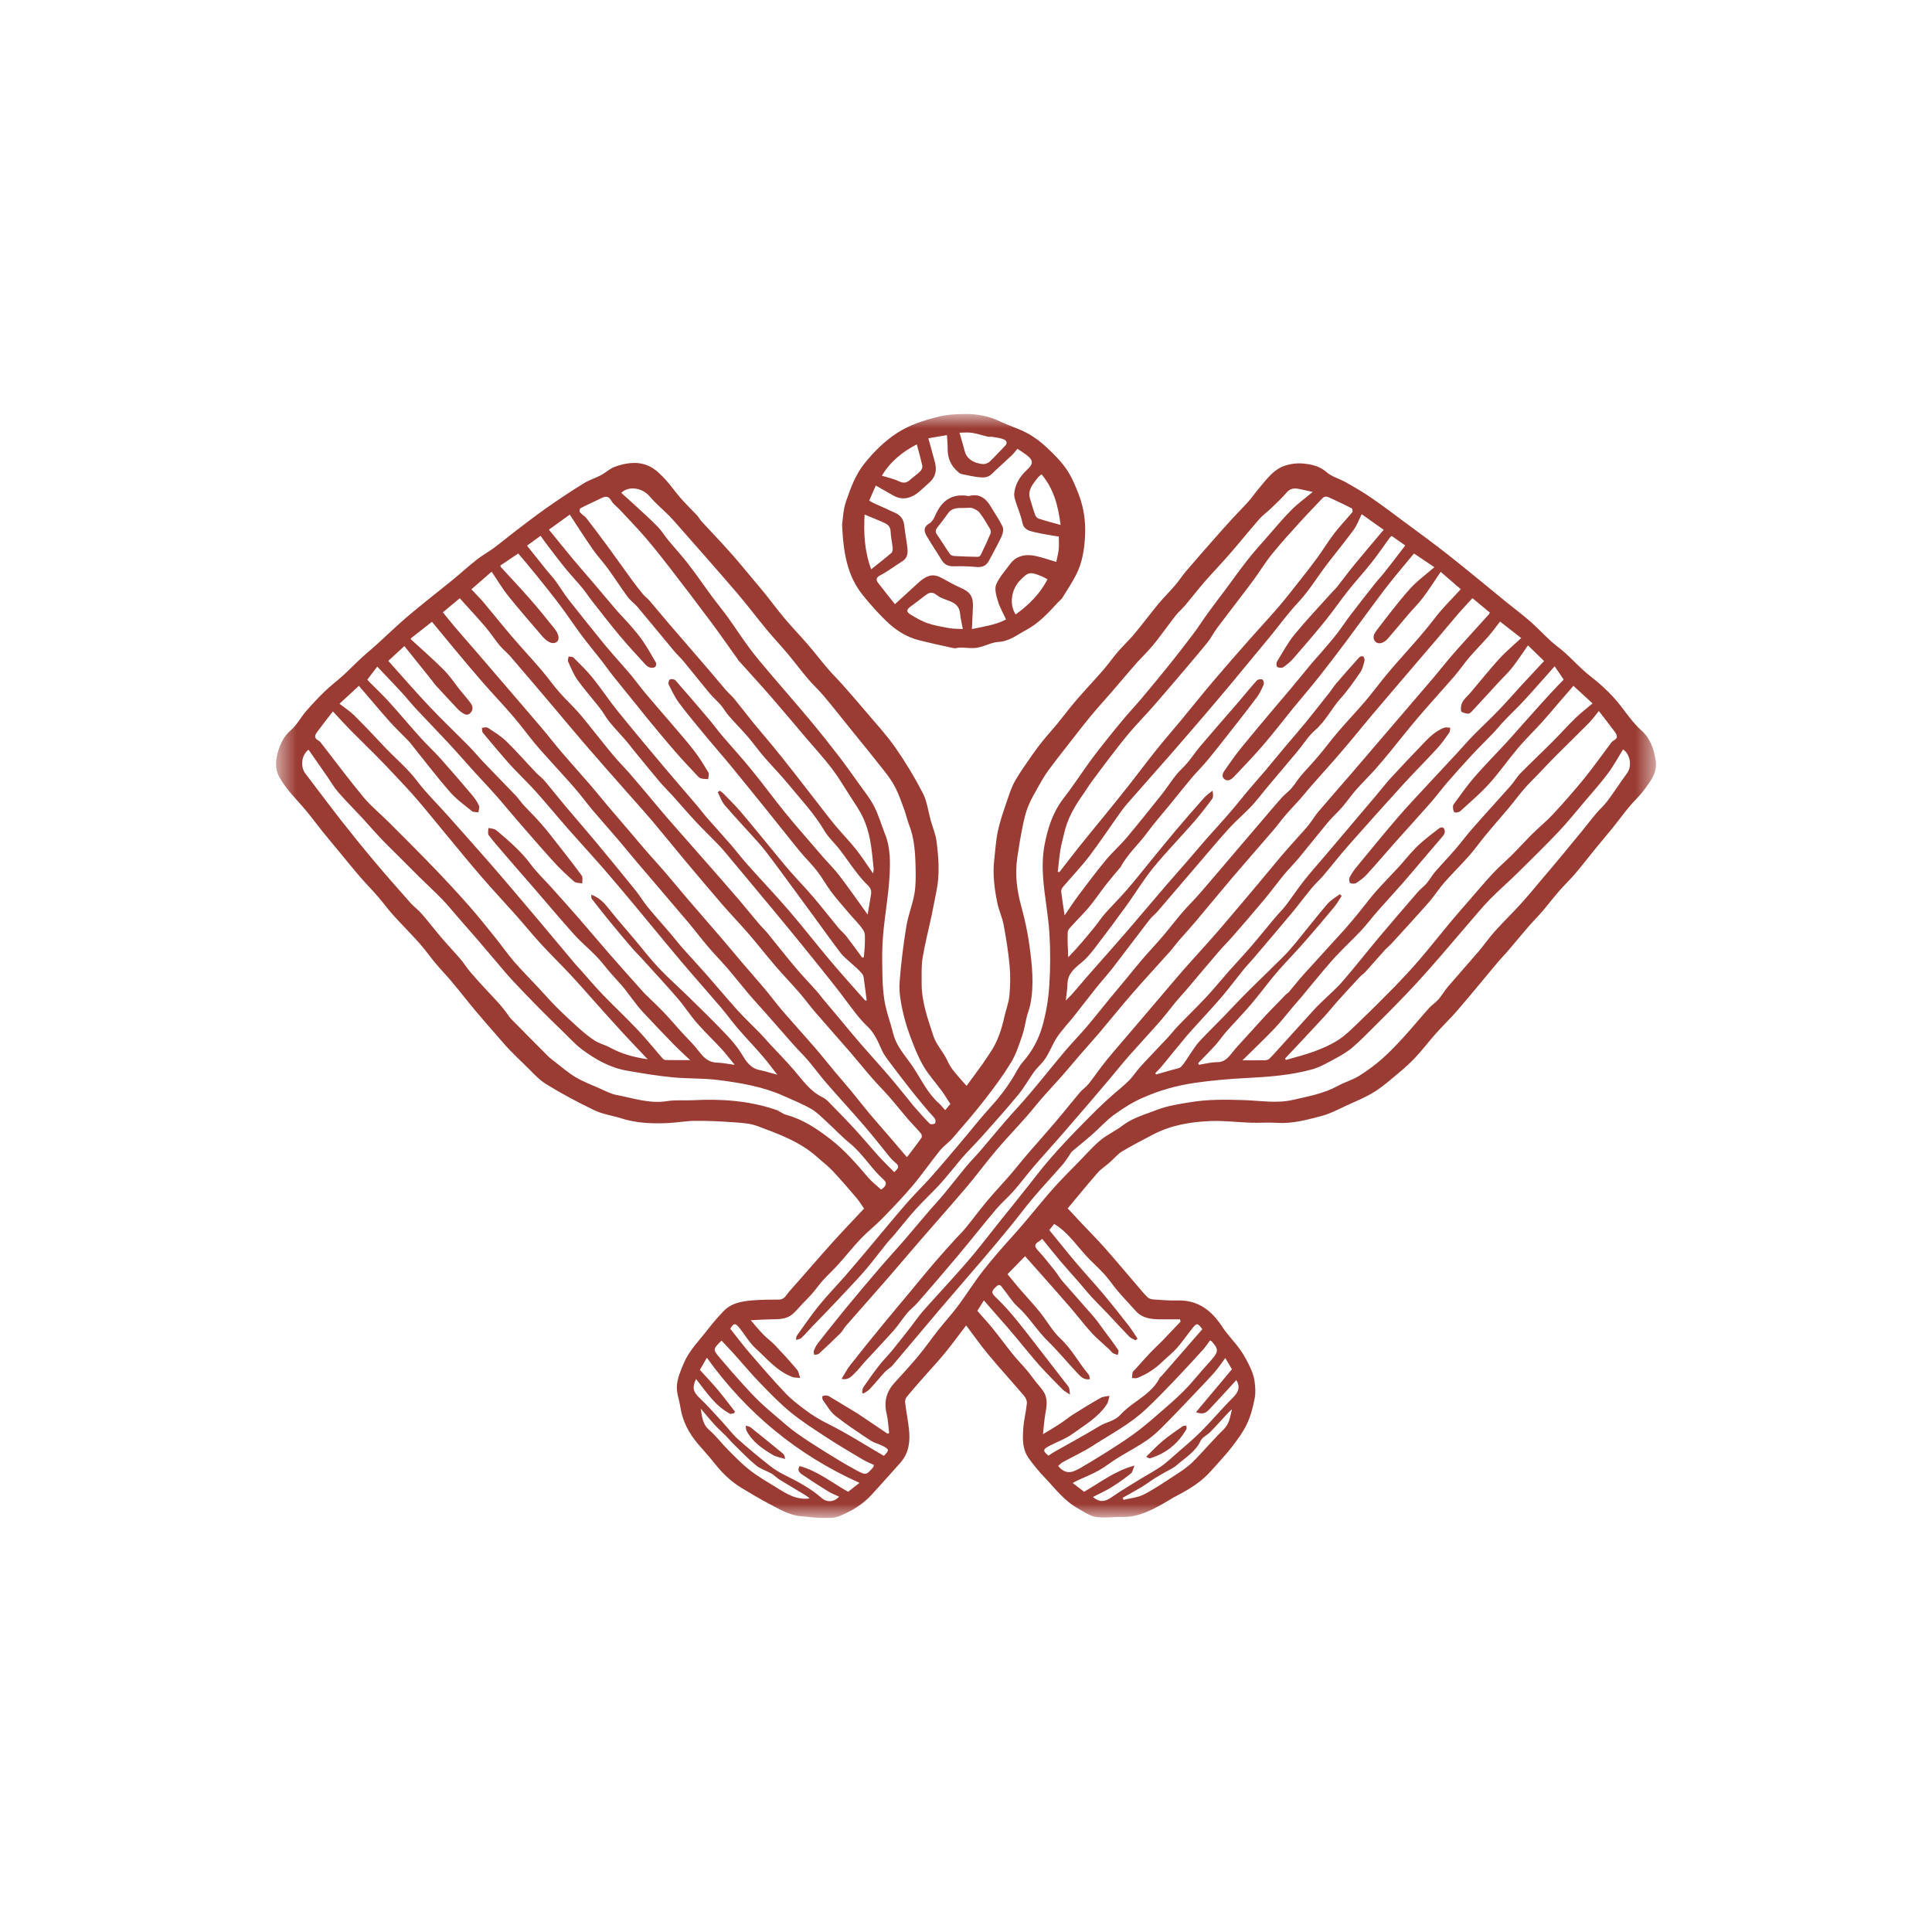 <svg width="88" height="88" viewBox="0 0 88 88" fill="none" xmlns="http://www.w3.org/2000/svg">
<mask id="mask0_1304_734" style="mask-type:luminance" maskUnits="userSpaceOnUse" x="12" y="18" width="64" height="52">
<path d="M75.429 18.856H12.572V69.142H75.429V18.856Z" fill="white"/>
</mask>
<g mask="url(#mask0_1304_734)">
<path d="M44.027 49.46C44.282 49.111 44.52 48.79 44.753 48.465C44.881 48.284 45 48.098 45.123 47.914C45.45 47.425 45.622 46.879 45.748 46.314C45.82 45.992 45.947 45.677 45.977 45.352C46.018 44.901 46.027 44.441 45.986 43.99C45.93 43.366 45.83 42.744 45.715 42.128C45.653 41.79 45.497 41.469 45.428 41.131C45.295 40.484 45.209 39.83 45.285 39.167C45.336 38.723 45.361 38.273 45.455 37.839C45.554 37.381 45.714 36.935 45.864 36.489C45.97 36.178 46.07 35.859 46.231 35.575C46.46 35.171 46.737 34.791 47.002 34.407C47.161 34.177 47.328 33.953 47.505 33.735C47.705 33.487 47.924 33.252 48.126 33.005C48.428 32.638 48.711 32.257 49.021 31.896C49.42 31.432 49.843 30.987 50.245 30.525C50.483 30.25 50.692 29.951 50.929 29.675C51.162 29.405 51.427 29.162 51.656 28.888C52.032 28.438 52.381 27.968 52.755 27.517C53.003 27.218 53.281 26.944 53.534 26.65C53.704 26.451 53.845 26.227 54.014 26.028C54.414 25.559 54.82 25.096 55.227 24.634C55.52 24.3 55.813 23.969 56.112 23.643C56.362 23.37 56.626 23.11 56.873 22.833C57.043 22.642 57.185 22.427 57.353 22.232C57.681 21.85 57.977 21.417 58.47 21.231C58.742 21.129 59.065 21.087 59.355 21.114C59.732 21.149 60.105 21.226 60.423 21.506C60.663 21.718 61.015 21.806 61.306 21.97C61.696 22.191 62.085 22.418 62.455 22.671C62.939 23.001 63.405 23.355 63.874 23.704C64.575 24.224 65.284 24.736 65.967 25.276C66.873 25.991 67.759 26.73 68.654 27.459C69.004 27.742 69.365 28.011 69.703 28.308C70.03 28.595 70.327 28.914 70.647 29.207C70.852 29.395 71.086 29.554 71.292 29.74C71.684 30.096 72.04 30.493 72.458 30.816C72.999 31.236 73.48 31.698 73.889 32.241C74.158 32.597 74.426 32.966 74.757 33.263C75.177 33.642 75.326 34.106 75.413 34.628C75.505 35.191 75.176 35.586 74.879 35.989C74.677 36.263 74.418 36.496 74.2 36.759C73.947 37.064 73.715 37.385 73.466 37.694C73.215 38.005 72.954 38.309 72.7 38.619C72.383 39.007 72.077 39.406 71.752 39.788C71.513 40.069 71.243 40.325 71.001 40.604C70.746 40.897 70.511 41.208 70.259 41.503C70.058 41.737 69.837 41.955 69.636 42.188C69.3 42.576 68.975 42.972 68.641 43.362C68.519 43.505 68.384 43.637 68.262 43.781C67.645 44.517 67.036 45.262 66.41 45.991C66.088 46.367 65.728 46.71 65.399 47.079C65.085 47.432 64.799 47.809 64.478 48.155C64.242 48.41 63.979 48.645 63.711 48.869C63.351 49.17 62.995 49.485 62.598 49.735C62.208 49.979 61.772 50.154 61.35 50.348C60.971 50.521 60.596 50.726 60.196 50.831C59.532 51.005 58.865 51.193 58.158 51.144C57.763 51.117 57.364 51.151 56.966 51.138C56.364 51.118 55.761 51.039 55.161 51.062C54.238 51.096 53.329 51.247 52.499 51.688C52.032 51.937 51.557 52.175 51.105 52.448C50.891 52.579 50.727 52.788 50.535 52.956C50.358 53.112 50.151 53.241 49.998 53.416C49.535 53.946 49.09 54.492 48.632 55.04C48.862 55.288 49.082 55.524 49.302 55.758C49.628 56.104 49.967 56.44 50.282 56.796C50.797 57.378 51.294 57.972 51.8 58.56C51.953 58.738 52.1 58.923 52.268 59.088C52.328 59.147 52.438 59.18 52.527 59.187C52.888 59.212 53.25 59.246 53.611 59.234C54.568 59.202 55.186 59.69 55.674 60.436C55.913 60.803 56.233 61.118 56.489 61.476C56.665 61.723 56.808 61.996 56.938 62.27C57.032 62.467 57.11 62.681 57.141 62.895C57.177 63.157 57.2 63.435 57.15 63.691C57.072 64.088 56.971 64.493 56.798 64.856C56.617 65.236 56.359 65.585 56.099 65.921C55.813 66.291 55.483 66.629 55.175 66.983C54.758 67.461 54.236 67.798 53.673 68.089C53.353 68.255 53.052 68.458 52.732 68.626C52.235 68.887 51.722 69.108 51.135 69.095C50.727 69.087 50.311 69.156 49.914 69.094C49.63 69.05 49.368 68.854 49.106 68.711C48.475 68.365 48.059 67.796 47.577 67.292C47.319 67.022 47.087 66.74 46.868 66.437C46.562 66.016 46.579 65.556 46.606 65.096C46.63 64.703 46.733 64.314 46.773 63.921C46.785 63.813 46.725 63.673 46.651 63.586C46.111 62.951 45.547 62.334 45.013 61.693C44.668 61.278 44.358 60.834 44.007 60.371C43.666 60.816 43.364 61.232 43.038 61.63C42.736 62 42.407 62.349 42.092 62.708C41.824 63.014 41.552 63.318 41.295 63.633C41.241 63.698 41.217 63.812 41.229 63.898C41.277 64.291 41.355 64.679 41.4 65.072C41.464 65.633 41.411 66.175 41.011 66.626C40.58 67.113 40.144 67.598 39.705 68.079C39.294 68.531 38.774 68.84 38.214 69.064C37.969 69.162 37.666 69.141 37.389 69.138C37.095 69.135 36.803 69.085 36.509 69.065C35.963 69.026 35.511 68.746 35.047 68.504C34.621 68.282 34.209 68.032 33.797 67.786C33.311 67.496 32.913 67.113 32.565 66.674C32.321 66.367 32.055 66.076 31.8 65.778C31.383 65.288 31.088 64.742 30.992 64.102C30.943 63.772 30.807 63.44 30.831 63.117C30.856 62.774 31.003 62.431 31.14 62.106C31.395 61.497 31.874 61.034 32.27 60.515C32.483 60.238 32.708 59.984 32.947 59.732C33.307 59.353 33.766 59.275 34.241 59.233C34.653 59.196 35.067 59.198 35.482 59.194C35.739 59.193 35.814 58.976 35.942 58.833C36.59 58.11 37.219 57.37 37.867 56.648C38.349 56.11 38.851 55.591 39.358 55.048C39.246 54.889 39.136 54.709 39 54.549C38.646 54.135 38.291 53.721 37.919 53.326C37.712 53.105 37.464 52.922 37.239 52.718C36.454 52.005 35.468 51.652 34.497 51.29C34.149 51.16 33.752 51.144 33.374 51.116C32.81 51.075 32.242 51.048 31.676 51.053C31.247 51.057 30.818 51.137 30.388 51.156C29.679 51.186 28.973 51.156 28.288 50.937C27.887 50.809 27.454 50.753 27.081 50.574C26.325 50.212 25.581 49.816 24.869 49.376C24.505 49.15 24.218 48.802 23.902 48.502C23.662 48.275 23.425 48.042 23.196 47.804C23.031 47.634 22.88 47.451 22.724 47.273C22.377 46.875 22.027 46.481 21.689 46.078C21.311 45.626 20.95 45.161 20.572 44.709C20.34 44.43 20.084 44.169 19.85 43.891C19.595 43.586 19.365 43.258 19.101 42.96C18.711 42.522 18.294 42.107 17.902 41.672C17.66 41.403 17.448 41.107 17.211 40.834C16.934 40.516 16.637 40.214 16.361 39.895C16.056 39.541 15.765 39.176 15.467 38.816C15.196 38.487 14.922 38.16 14.655 37.829C14.418 37.534 14.195 37.227 13.953 36.937C13.695 36.627 13.414 36.336 13.16 36.026C13.003 35.834 12.86 35.629 12.736 35.415C12.501 35.007 12.553 34.57 12.689 34.152C12.798 33.817 12.955 33.511 13.249 33.259C13.521 33.025 13.692 32.683 13.93 32.407C14.205 32.089 14.493 31.78 14.796 31.488C15.069 31.226 15.375 30.997 15.656 30.741C16.015 30.412 16.345 30.053 16.718 29.741C17.239 29.304 17.722 28.826 18.227 28.374C19.011 27.674 19.854 27.039 20.668 26.372C21.022 26.081 21.359 25.771 21.72 25.487C21.969 25.292 22.252 25.139 22.506 24.951C22.823 24.716 23.123 24.461 23.436 24.223C23.924 23.851 24.409 23.475 24.912 23.123C25.458 22.739 26.015 22.37 26.583 22.018C26.827 21.866 27.115 21.781 27.37 21.645C27.595 21.526 27.788 21.335 28.023 21.253C28.563 21.066 29.13 20.986 29.657 21.28C29.906 21.419 30.118 21.635 30.314 21.846C30.563 22.116 30.77 22.424 31.013 22.701C31.252 22.972 31.515 23.223 31.762 23.488C31.831 23.562 31.873 23.659 31.942 23.734C32.219 24.037 32.502 24.333 32.781 24.634C33.011 24.884 33.24 25.134 33.463 25.391C33.693 25.656 33.916 25.928 34.142 26.198C34.396 26.502 34.652 26.803 34.9 27.11C35.183 27.462 35.449 27.828 35.741 28.173C36.086 28.58 36.457 28.964 36.805 29.368C37.115 29.727 37.404 30.105 37.712 30.465C37.922 30.711 38.155 30.938 38.37 31.18C38.742 31.603 39.114 32.026 39.476 32.456C39.923 32.985 40.397 33.496 40.789 34.062C41.248 34.721 41.666 35.415 42.034 36.127C42.228 36.504 42.276 36.953 42.393 37.37C42.481 37.683 42.614 37.991 42.656 38.31C42.757 39.073 42.81 39.84 42.651 40.606C42.576 40.969 42.512 41.335 42.434 41.698C42.297 42.34 42.131 42.977 42.024 43.624C41.962 44.001 41.981 44.392 41.979 44.776C41.974 45.619 42.259 46.409 42.517 47.193C42.651 47.6 42.989 47.938 43.164 48.337C43.322 48.7 43.594 48.959 43.837 49.25C43.885 49.307 43.937 49.36 44.027 49.458V49.46ZM59.785 22.405C59.549 22.354 59.344 22.304 59.138 22.265C58.932 22.227 58.758 22.254 58.605 22.433C58.384 22.691 58.132 22.925 57.886 23.162C57.716 23.327 57.516 23.465 57.362 23.642C56.903 24.166 56.465 24.709 56.008 25.236C55.639 25.661 55.247 26.066 54.877 26.49C54.569 26.844 54.283 27.216 53.98 27.575C53.845 27.734 53.68 27.871 53.552 28.035C53.265 28.401 52.996 28.779 52.712 29.147C52.583 29.315 52.445 29.477 52.303 29.634C52.117 29.84 51.916 30.032 51.733 30.24C51.361 30.665 50.998 31.098 50.63 31.525C50.314 31.89 49.986 32.246 49.68 32.618C49.33 33.043 48.993 33.481 48.654 33.915C48.35 34.306 48.043 34.693 47.75 35.092C47.598 35.298 47.467 35.521 47.343 35.744C47.163 36.066 46.969 36.385 46.832 36.725C46.709 37.027 46.639 37.351 46.574 37.67C46.48 38.131 46.404 38.595 46.336 39.061C46.225 39.812 46.314 40.547 46.517 41.28C46.676 41.856 46.804 42.444 46.885 43.035C47.01 43.943 47.114 44.859 46.925 45.774C46.888 45.953 46.816 46.125 46.771 46.303C46.697 46.596 46.656 46.9 46.556 47.184C46.411 47.599 46.276 48.029 46.049 48.4C45.692 48.984 45.281 49.54 44.858 50.082C44.394 50.68 43.898 51.254 43.402 51.827C43.222 52.037 42.981 52.197 42.809 52.41C42.384 52.935 42.001 53.494 41.566 54.01C41.124 54.531 40.647 55.027 40.17 55.517C39.867 55.829 39.518 56.096 39.22 56.411C38.854 56.795 38.524 57.212 38.169 57.607C37.953 57.847 37.712 58.065 37.495 58.304C37.318 58.5 37.168 58.718 36.996 58.917C36.857 59.078 36.702 59.225 36.555 59.38C36.397 59.545 36.255 59.729 36.08 59.873C35.795 60.106 35.437 60.087 35.089 60.094C34.809 60.1 34.529 60.119 34.195 60.135C34.412 60.385 34.576 60.59 34.759 60.777C34.939 60.96 35.151 61.113 35.327 61.299C35.662 61.652 35.989 62.013 36.301 62.385C36.384 62.484 36.4 62.636 36.446 62.763C36.324 62.749 36.193 62.759 36.083 62.717C35.391 62.452 34.934 61.888 34.413 61.412C34.133 61.156 33.938 60.81 33.699 60.509C33.491 60.247 33.427 60.255 33.263 60.522C33.551 60.884 33.817 61.245 34.11 61.586C34.652 62.215 35.196 62.845 35.767 63.449C36.046 63.744 36.376 63.995 36.704 64.239C37.014 64.471 37.343 64.67 37.699 64.847C38.58 65.284 39.411 65.819 40.26 66.313C40.509 66.057 40.509 66.015 40.217 65.865C40.035 65.77 39.822 65.725 39.654 65.614C39.111 65.254 38.564 64.895 38.054 64.493C37.82 64.307 37.665 64.022 37.485 63.776C37.451 63.731 37.443 63.609 37.467 63.596C37.524 63.562 37.61 63.556 37.68 63.568C37.745 63.58 37.804 63.626 37.864 63.661C38.174 63.846 38.484 64.03 38.793 64.219C38.976 64.33 39.156 64.445 39.333 64.565C39.699 64.81 40.062 65.057 40.427 65.304C40.451 65.293 40.475 65.282 40.499 65.27C40.462 64.974 40.451 64.672 40.382 64.383C40.255 63.85 40.372 63.394 40.74 62.989C41.107 62.585 41.478 62.184 41.826 61.766C42.146 61.381 42.43 60.969 42.741 60.576C43.031 60.209 43.351 59.863 43.631 59.488C44.022 58.964 44.367 58.405 44.77 57.89C45.206 57.333 45.674 56.798 46.151 56.273C46.541 55.841 46.91 55.393 47.28 54.946C47.555 54.612 47.836 54.281 48.13 53.961C48.441 53.621 48.77 53.296 49.092 52.966C49.431 52.62 49.751 52.25 50.12 51.938C50.423 51.683 50.805 51.519 51.12 51.275C51.592 50.909 52.164 50.762 52.701 50.551C53.171 50.366 53.692 50.292 54.196 50.207C55.016 50.067 55.844 50.083 56.675 50.109C57.415 50.133 58.158 50.269 58.899 50.097C59.595 49.936 60.3 49.811 60.938 49.461C61.251 49.289 61.607 49.19 61.908 49.003C62.28 48.773 62.633 48.508 62.96 48.221C63.31 47.912 63.632 47.569 63.947 47.225C64.338 46.797 64.704 46.348 65.091 45.916C65.221 45.772 65.395 45.665 65.521 45.519C65.68 45.336 65.8 45.12 65.958 44.935C66.409 44.406 66.876 43.89 67.327 43.361C67.595 43.046 67.832 42.706 68.108 42.398C68.486 41.977 68.896 41.584 69.276 41.164C69.612 40.794 69.927 40.405 70.251 40.024C70.543 39.68 70.835 39.337 71.123 38.989C71.443 38.605 71.76 38.218 72.076 37.831C72.285 37.574 72.487 37.308 72.701 37.055C72.867 36.859 73.065 36.688 73.217 36.483C73.527 36.067 73.809 35.63 74.115 35.211C74.348 34.893 74.246 34.335 73.928 34.135C73.703 34.497 73.502 34.875 73.248 35.216C72.918 35.658 72.549 36.071 72.192 36.492C71.793 36.963 71.405 37.446 70.98 37.895C70.374 38.533 69.745 39.15 69.118 39.767C68.706 40.173 68.264 40.552 67.86 40.966C67.506 41.329 67.185 41.723 66.854 42.107C66.425 42.603 66.002 43.105 65.572 43.6C65.232 43.991 64.89 44.38 64.54 44.762C64.224 45.107 63.897 45.443 63.572 45.778C63.268 46.089 62.962 46.397 62.652 46.703C62.305 47.044 61.97 47.399 61.599 47.713C61.357 47.919 61.07 48.082 60.786 48.235C60.455 48.413 60.121 48.61 59.762 48.709C58.792 48.975 57.791 49.052 56.785 49.102C56.002 49.141 55.217 49.21 54.441 49.32C53.599 49.441 52.776 49.673 52.004 50.022C51.556 50.224 51.132 50.494 50.734 50.784C50.385 51.039 50.093 51.371 49.766 51.658C49.462 51.927 49.143 52.18 48.834 52.444C48.784 52.487 48.755 52.553 48.716 52.609C48.609 52.76 48.512 52.92 48.39 53.059C47.953 53.56 47.497 54.045 47.067 54.552C46.707 54.975 46.379 55.424 46.026 55.853C45.591 56.385 45.148 56.913 44.702 57.435C44.06 58.189 43.407 58.934 42.766 59.688C42.06 60.519 41.364 61.359 40.657 62.189C40.56 62.303 40.414 62.375 40.312 62.485C40.072 62.745 39.851 63.02 39.609 63.278C39.533 63.36 39.42 63.409 39.323 63.474C39.304 63.461 39.285 63.449 39.266 63.437C39.284 63.353 39.278 63.255 39.323 63.19C39.556 62.852 39.792 62.515 40.045 62.191C40.228 61.956 40.444 61.746 40.633 61.516C40.929 61.153 41.216 60.784 41.504 60.415C41.681 60.189 41.84 59.949 42.029 59.733C42.439 59.266 42.865 58.813 43.279 58.35C43.642 57.945 44.006 57.54 44.353 57.121C44.791 56.59 45.212 56.044 45.641 55.505C45.794 55.314 45.951 55.124 46.104 54.933C46.38 54.588 46.654 54.242 46.929 53.896C47.127 53.645 47.32 53.391 47.523 53.145C47.718 52.907 47.919 52.674 48.125 52.446C48.365 52.179 48.609 51.916 48.859 51.657C49.215 51.289 49.575 50.922 49.94 50.561C50.161 50.341 50.393 50.13 50.626 49.922C50.89 49.685 51.173 49.468 51.423 49.218C51.615 49.027 51.757 48.788 51.941 48.589C52.341 48.151 52.755 47.727 53.16 47.294C53.336 47.106 53.492 46.901 53.67 46.718C54.09 46.281 54.528 45.861 54.94 45.418C55.294 45.039 55.621 44.636 55.964 44.247C56.304 43.863 56.657 43.489 56.992 43.101C57.359 42.675 57.71 42.236 58.072 41.805C58.236 41.611 58.42 41.432 58.574 41.231C58.853 40.865 59.106 40.479 59.392 40.118C59.703 39.724 60.04 39.35 60.365 38.966C60.967 38.257 61.567 37.545 62.168 36.836C62.325 36.65 62.485 36.466 62.641 36.28C62.88 35.995 63.109 35.7 63.36 35.425C63.79 34.954 64.23 34.492 64.672 34.032C65.004 33.687 65.319 33.317 65.791 33.143C65.868 33.115 65.967 33.145 66.056 33.149C66.043 33.225 66.053 33.318 66.012 33.375C65.835 33.623 65.659 33.874 65.453 34.098C64.947 34.649 64.414 35.177 63.911 35.731C63.065 36.659 62.228 37.594 61.398 38.536C61.011 38.975 60.652 39.439 60.273 39.885C60.109 40.078 59.914 40.247 59.752 40.443C59.443 40.817 59.155 41.209 58.844 41.583C58.264 42.278 57.676 42.966 57.089 43.655C56.934 43.838 56.766 44.011 56.616 44.197C56.299 44.588 55.999 44.991 55.675 45.374C55.334 45.777 54.972 46.161 54.619 46.553C54.411 46.785 54.196 47.011 53.997 47.25C53.627 47.692 53.267 48.143 52.899 48.589C52.815 48.691 52.716 48.783 52.623 48.879C52.634 48.9 52.644 48.921 52.656 48.941C52.916 48.867 53.178 48.796 53.436 48.719C53.564 48.68 53.729 48.666 53.808 48.58C53.974 48.4 54.092 48.178 54.234 47.976C54.361 47.795 54.476 47.601 54.626 47.44C54.987 47.053 55.367 46.683 55.737 46.302C56.093 45.935 56.439 45.558 56.8 45.198C57.338 44.66 57.891 44.137 58.429 43.599C58.641 43.387 58.839 43.16 59.029 42.929C59.508 42.346 59.97 41.747 60.461 41.173C60.612 40.996 60.833 40.877 61.023 40.732L61.112 40.805C60.997 40.978 60.898 41.163 60.765 41.322C60.326 41.851 59.88 42.376 59.428 42.893C59.139 43.225 58.831 43.543 58.535 43.869C58.353 44.071 58.169 44.272 57.998 44.482C57.649 44.909 57.32 45.351 56.962 45.77C56.608 46.185 56.225 46.575 55.863 46.983C55.689 47.18 55.542 47.402 55.366 47.597C55.112 47.879 54.841 48.148 54.576 48.423L54.605 48.5C54.88 48.458 55.156 48.38 55.43 48.381C55.783 48.383 55.952 48.165 56.133 47.936C56.218 47.829 56.307 47.724 56.4 47.623C56.614 47.386 56.832 47.15 57.047 46.913C57.247 46.694 57.442 46.472 57.645 46.255C57.831 46.056 58.023 45.864 58.212 45.668C58.328 45.548 58.442 45.427 58.559 45.309C58.606 45.261 58.669 45.229 58.713 45.178C58.934 44.918 59.142 44.648 59.37 44.395C59.993 43.703 60.626 43.021 61.249 42.33C61.476 42.078 61.69 41.815 61.905 41.552C62.158 41.243 62.393 40.919 62.657 40.62C63.001 40.231 63.369 39.862 63.72 39.479C63.897 39.287 64.058 39.08 64.234 38.886C64.395 38.711 64.557 38.535 64.737 38.38C65.001 38.151 65.279 37.936 65.558 37.723C65.602 37.69 65.709 37.677 65.739 37.704C65.785 37.747 65.816 37.835 65.809 37.9C65.802 37.97 65.754 38.043 65.706 38.099C65.392 38.472 65.072 38.841 64.755 39.213C64.469 39.548 64.189 39.888 63.898 40.218C63.521 40.647 63.131 41.065 62.754 41.494C62.496 41.786 62.264 42.102 61.997 42.387C61.61 42.8 61.191 43.184 60.807 43.6C60.449 43.989 60.118 44.403 59.777 44.807C59.604 45.013 59.437 45.223 59.264 45.429C59.134 45.584 58.998 45.735 58.867 45.889C58.592 46.212 58.335 46.551 58.042 46.856C57.568 47.352 57.069 47.825 56.591 48.297C56.911 48.297 57.252 48.3 57.595 48.294C57.669 48.293 57.763 48.276 57.811 48.23C57.976 48.071 58.127 47.896 58.281 47.725C58.8 47.152 59.318 46.577 59.839 46.004C59.948 45.883 60.065 45.77 60.181 45.657C60.505 45.339 60.854 45.044 61.15 44.702C61.714 44.052 62.243 43.373 62.796 42.713C63.382 42.015 63.977 41.326 64.573 40.637C64.7 40.492 64.861 40.375 64.986 40.229C65.124 40.066 65.226 39.874 65.365 39.713C65.661 39.369 65.978 39.044 66.274 38.7C66.553 38.377 66.807 38.032 67.09 37.712C67.653 37.071 68.233 36.442 68.799 35.802C68.962 35.619 69.082 35.398 69.253 35.224C69.725 34.744 70.217 34.283 70.693 33.807C71.053 33.446 71.392 33.065 71.757 32.71C71.996 32.476 72.265 32.273 72.539 32.04C72.245 31.77 71.959 31.506 71.668 31.239C71.454 31.487 71.264 31.706 71.075 31.924C70.791 32.254 70.512 32.589 70.22 32.911C69.869 33.3 69.489 33.665 69.151 34.064C68.7 34.596 68.302 35.173 67.836 35.691C67.433 36.138 66.969 36.533 66.522 36.94C66.46 36.997 66.309 37.032 66.252 36.997C66.192 36.96 66.182 36.824 66.181 36.731C66.181 36.671 66.232 36.606 66.272 36.552C66.563 36.164 66.837 35.763 67.155 35.398C67.621 34.863 68.121 34.358 68.602 33.837C68.872 33.544 69.131 33.243 69.396 32.946C69.795 32.501 70.192 32.054 70.596 31.612C70.818 31.369 71.049 31.136 71.224 30.953C71.09 30.756 70.947 30.547 70.812 30.348C70.303 30.92 69.875 31.413 69.431 31.895C69.144 32.207 68.833 32.498 68.539 32.805C68.35 33.002 68.18 33.216 67.991 33.414C67.68 33.741 67.354 34.054 67.046 34.386C66.664 34.797 66.29 35.217 65.921 35.641C65.661 35.941 65.427 36.263 65.165 36.56C64.627 37.173 64.075 37.775 63.533 38.384C63.108 38.863 62.694 39.351 62.262 39.824C62.125 39.974 61.956 40.103 61.784 40.214C61.713 40.259 61.573 40.262 61.501 40.221C61.454 40.195 61.437 40.037 61.471 39.97C61.557 39.799 61.668 39.637 61.79 39.489C62.417 38.727 63.041 37.962 63.685 37.213C64.128 36.698 64.6 36.206 65.061 35.706C65.484 35.249 65.91 34.795 66.333 34.339C66.589 34.063 66.834 33.776 67.097 33.507C67.477 33.119 67.878 32.749 68.255 32.358C68.626 31.973 68.975 31.569 69.337 31.176C69.673 30.811 70.013 30.45 70.33 30.109C70.079 29.865 69.845 29.637 69.597 29.395C69.368 29.721 69.143 30.069 68.889 30.395C68.707 30.63 68.484 30.834 68.281 31.055C67.867 31.505 67.456 31.957 67.039 32.405C66.994 32.454 66.918 32.515 66.865 32.508C66.753 32.493 66.567 32.454 66.554 32.395C66.525 32.262 66.549 32.093 66.615 31.973C66.698 31.82 66.848 31.704 66.964 31.568C67.406 31.046 67.832 30.511 68.292 30.005C68.599 29.669 68.954 29.376 69.289 29.063C68.975 28.818 68.642 28.558 68.326 28.31C68.141 28.548 67.984 28.769 67.805 28.974C67.521 29.299 67.214 29.607 66.931 29.935C66.693 30.212 66.489 30.517 66.25 30.794C65.709 31.42 65.148 32.03 64.611 32.658C64.175 33.168 63.764 33.696 63.339 34.214C63.105 34.498 62.872 34.783 62.626 35.057C62.349 35.366 62.049 35.655 61.776 35.965C61.548 36.224 61.353 36.511 61.128 36.771C60.935 36.996 60.707 37.192 60.517 37.419C60.058 37.969 59.615 38.532 59.158 39.084C58.944 39.341 58.703 39.576 58.49 39.834C58.191 40.196 57.915 40.577 57.614 40.938C57.16 41.483 56.696 42.02 56.231 42.556C55.988 42.835 55.724 43.099 55.483 43.379C54.994 43.948 54.514 44.524 54.028 45.096C53.87 45.282 53.7 45.459 53.545 45.646C53.313 45.927 53.098 46.222 52.859 46.495C52.386 47.034 51.897 47.557 51.423 48.095C51.114 48.445 50.823 48.811 50.523 49.167C50.194 49.557 49.866 49.945 49.533 50.332C49.111 50.823 48.688 51.314 48.262 51.802C47.87 52.25 47.468 52.689 47.081 53.142C46.77 53.505 46.485 53.889 46.17 54.247C45.914 54.538 45.615 54.792 45.365 55.087C44.78 55.779 44.221 56.492 43.638 57.187C43.031 57.91 42.414 58.625 41.793 59.338C41.652 59.501 41.47 59.633 41.331 59.798C41.113 60.057 40.93 60.347 40.706 60.602C40.274 61.09 39.821 61.562 39.381 62.042C39.23 62.206 39.1 62.391 38.937 62.542C38.789 62.68 38.655 62.875 38.333 62.806C38.473 62.58 38.579 62.367 38.724 62.183C39.191 61.587 39.668 60.999 40.147 60.413C40.596 59.866 41.051 59.325 41.504 58.781C41.86 58.354 42.209 57.922 42.57 57.501C42.879 57.141 43.2 56.79 43.518 56.437C43.676 56.261 43.85 56.099 43.998 55.916C44.322 55.518 44.624 55.105 44.953 54.712C45.283 54.317 45.639 53.944 45.977 53.556C46.259 53.229 46.524 52.889 46.805 52.563C47.222 52.077 47.651 51.602 48.066 51.114C48.446 50.667 48.81 50.205 49.189 49.756C49.306 49.617 49.468 49.514 49.581 49.373C49.862 49.019 50.114 48.644 50.399 48.294C50.786 47.818 51.193 47.358 51.591 46.89C51.994 46.416 52.397 45.943 52.8 45.469C53.16 45.046 53.518 44.622 53.882 44.202C54.15 43.894 54.428 43.594 54.7 43.289C55 42.953 55.303 42.62 55.595 42.279C56.173 41.603 56.745 40.923 57.318 40.243C57.675 39.819 58.023 39.388 58.382 38.966C58.619 38.686 58.867 38.416 59.11 38.142C59.273 37.958 59.444 37.78 59.597 37.588C59.762 37.381 59.897 37.151 60.068 36.951C60.569 36.359 61.084 35.778 61.591 35.19C62.105 34.593 62.615 33.992 63.128 33.395C63.856 32.545 64.587 31.697 65.312 30.846C65.565 30.548 65.804 30.239 66.057 29.942C66.293 29.665 66.538 29.396 66.782 29.126C67.129 28.741 67.477 28.358 67.824 27.974C67.839 27.958 67.845 27.932 67.859 27.901C67.582 27.672 67.308 27.446 67.067 27.246C66.849 27.485 66.646 27.698 66.454 27.919C66.116 28.311 65.785 28.711 65.449 29.106C65.099 29.518 64.746 29.927 64.395 30.338C63.762 31.08 63.127 31.82 62.497 32.565C62.043 33.104 61.603 33.654 61.145 34.188C60.684 34.727 60.205 35.252 59.737 35.785C59.558 35.989 59.389 36.201 59.21 36.405C58.996 36.646 58.77 36.877 58.56 37.121C58.361 37.354 58.182 37.603 57.982 37.835C57.375 38.542 56.758 39.24 56.153 39.949C55.585 40.617 55.031 41.297 54.465 41.968C54.224 42.254 53.968 42.528 53.723 42.811C53.563 42.997 53.42 43.195 53.257 43.377C52.694 44.009 52.117 44.629 51.562 45.267C51.044 45.863 50.549 46.479 50.039 47.083C49.763 47.408 49.473 47.723 49.194 48.046C48.929 48.351 48.675 48.665 48.407 48.968C48.109 49.306 47.797 49.635 47.499 49.974C47.24 50.27 47 50.581 46.74 50.876C46.289 51.386 45.817 51.878 45.376 52.397C44.916 52.94 44.495 53.515 44.035 54.059C43.336 54.883 42.616 55.69 41.908 56.507C41.422 57.069 40.944 57.638 40.456 58.199C39.819 58.93 39.175 59.653 38.537 60.383C38.442 60.491 38.38 60.628 38.279 60.728C37.959 61.046 37.631 61.356 37.299 61.661C37.253 61.703 37.159 61.697 37.088 61.713C37.08 61.651 37.048 61.579 37.068 61.528C37.114 61.41 37.171 61.29 37.248 61.191C37.661 60.664 38.075 60.138 38.501 59.62C38.994 59.021 39.494 58.426 39.999 57.837C40.386 57.385 40.79 56.947 41.18 56.498C41.558 56.061 41.926 55.615 42.303 55.176C42.541 54.898 42.793 54.632 43.027 54.349C43.361 53.946 43.679 53.53 44.014 53.128C44.219 52.882 44.447 52.655 44.656 52.412C45.022 51.987 45.375 51.551 45.743 51.127C46.128 50.683 46.533 50.255 46.913 49.805C47.458 49.162 47.982 48.501 48.526 47.857C48.835 47.492 49.172 47.15 49.482 46.786C49.841 46.364 50.184 45.929 50.535 45.5C50.798 45.179 51.065 44.862 51.331 44.542C51.562 44.262 51.785 43.978 52.023 43.703C52.34 43.336 52.674 42.983 52.989 42.615C53.281 42.272 53.55 41.911 53.844 41.571C54.108 41.264 54.401 40.981 54.666 40.675C55.275 39.971 55.876 39.259 56.48 38.55C56.895 38.063 57.31 37.576 57.727 37.09C57.947 36.833 58.163 36.572 58.391 36.322C58.529 36.172 58.699 36.05 58.832 35.896C58.982 35.725 59.095 35.525 59.242 35.352C59.505 35.042 59.789 34.751 60.05 34.44C60.36 34.072 60.647 33.685 60.96 33.32C61.349 32.867 61.762 32.432 62.151 31.979C62.442 31.639 62.712 31.281 62.992 30.932C63.748 29.99 64.61 29.135 65.341 28.171C65.698 27.7 66.131 27.284 66.536 26.837C66.231 26.574 65.912 26.298 65.621 26.047C65.35 26.445 65.106 26.834 64.831 27.2C64.619 27.481 64.366 27.732 64.137 28C63.825 28.364 63.523 28.735 63.207 29.096C63.031 29.297 62.786 29.361 62.659 29.237C62.474 29.056 62.595 28.854 62.708 28.706C63.193 28.074 63.673 27.437 64.202 26.842C64.527 26.475 64.937 26.181 65.333 25.834C64.957 25.582 64.684 25.399 64.405 25.211C63.968 25.744 63.523 26.258 63.111 26.795C62.496 27.6 61.908 28.424 61.301 29.235C60.887 29.788 60.47 30.337 60.041 30.877C59.667 31.348 59.272 31.802 58.891 32.269C58.446 32.815 58.019 33.376 57.559 33.911C57.138 34.402 56.689 34.871 56.242 35.342C56.12 35.471 55.945 35.633 55.771 35.487C55.583 35.328 55.75 35.138 55.852 34.99C56.068 34.675 56.292 34.364 56.532 34.066C56.975 33.52 57.43 32.982 57.882 32.442C58.183 32.082 58.492 31.727 58.794 31.367C59.115 30.983 59.428 30.593 59.749 30.209C59.879 30.053 60.02 29.906 60.152 29.752C60.4 29.461 60.654 29.173 60.889 28.872C61.103 28.599 61.29 28.305 61.501 28.029C61.877 27.535 62.261 27.047 62.646 26.56C62.777 26.394 62.928 26.242 63.057 26.076C63.368 25.682 63.671 25.284 64.008 24.846C63.814 24.709 63.605 24.562 63.393 24.413C63.352 24.447 63.322 24.465 63.303 24.491C63.023 24.874 62.756 25.266 62.462 25.638C62.126 26.063 61.756 26.463 61.419 26.887C61.061 27.337 60.737 27.814 60.375 28.262C59.902 28.845 59.412 29.415 58.919 29.982C58.785 30.136 58.624 30.272 58.454 30.388C58.39 30.432 58.25 30.422 58.177 30.381C58.136 30.358 58.126 30.2 58.163 30.139C58.419 29.72 58.653 29.28 58.964 28.901C59.498 28.249 60.082 27.636 60.646 27.007C60.731 26.912 60.828 26.825 60.906 26.726C61.169 26.394 61.42 26.051 61.689 25.723C62.121 25.196 62.563 24.678 63.024 24.131C62.687 23.891 62.362 23.662 62.022 23.42C61.893 23.678 61.812 23.921 61.666 24.12C61.301 24.62 60.908 25.101 60.528 25.59C60.047 26.207 59.653 26.883 59.112 27.46C58.651 27.951 58.257 28.501 57.829 29.021C57.244 29.732 56.657 30.442 56.068 31.151C55.687 31.608 55.301 32.062 54.914 32.515C54.373 33.147 53.83 33.779 53.282 34.405C52.731 35.036 52.174 35.66 51.623 36.289C51.437 36.501 51.244 36.709 51.081 36.937C50.59 37.619 50.129 38.322 49.621 38.991C49.244 39.486 48.809 39.937 48.405 40.412C48.361 40.464 48.328 40.552 48.336 40.617C48.378 40.965 48.434 41.311 48.491 41.694C48.724 41.356 48.918 41.055 49.132 40.77C49.535 40.234 49.938 39.697 50.366 39.18C50.66 38.824 51.014 38.515 51.312 38.161C51.858 37.512 52.388 36.847 52.916 36.184C53.224 35.797 53.476 35.356 53.831 35.016C54.18 34.681 54.421 34.278 54.73 33.92C54.993 33.617 55.251 33.311 55.514 33.008C55.823 32.65 56.137 32.294 56.445 31.935C56.712 31.622 56.969 31.301 57.246 30.996C57.294 30.943 57.431 30.921 57.498 30.95C57.546 30.97 57.586 31.116 57.56 31.177C57.475 31.379 57.379 31.585 57.248 31.76C56.832 32.317 56.401 32.863 55.972 33.41C55.656 33.813 55.341 34.218 55.014 34.612C54.77 34.905 54.497 35.175 54.251 35.467C53.932 35.845 53.627 36.234 53.314 36.617C52.959 37.054 52.582 37.475 52.251 37.928C51.86 38.463 51.349 38.909 51.037 39.502C51.025 39.523 51.001 39.539 50.985 39.559C50.782 39.804 50.572 40.045 50.377 40.295C50.118 40.628 49.884 40.978 49.616 41.303C49.379 41.59 49.108 41.848 48.859 42.126C48.768 42.227 48.638 42.344 48.633 42.46C48.614 42.84 48.645 43.222 48.657 43.603C49.109 43.138 49.497 42.669 49.88 42.196C50.035 42.004 50.169 41.795 50.333 41.61C50.656 41.247 51.002 40.904 51.32 40.538C51.694 40.106 52.047 39.658 52.409 39.217C52.783 38.761 53.152 38.302 53.532 37.851C53.962 37.343 54.398 36.84 54.841 36.342C54.951 36.218 55.097 36.123 55.227 36.015C55.257 36.168 55.272 36.306 55.21 36.391C54.938 36.759 54.657 37.124 54.354 37.469C53.747 38.164 53.1 38.826 52.518 39.539C52.077 40.081 51.718 40.686 51.307 41.252C50.832 41.909 50.346 42.559 49.852 43.203C49.672 43.438 49.475 43.67 49.245 43.857C48.926 44.116 48.633 44.365 48.621 44.815C48.614 45.068 48.573 45.32 48.547 45.573C48.88 45.25 49.149 44.911 49.43 44.583C49.734 44.228 50.048 43.883 50.356 43.532C50.681 43.162 51.009 42.792 51.331 42.418C51.936 41.713 52.534 41.005 53.139 40.3C53.445 39.944 53.759 39.595 54.066 39.24C54.363 38.898 54.652 38.549 54.951 38.21C55.295 37.819 55.651 37.438 55.99 37.044C56.295 36.692 56.583 36.326 56.883 35.969C57.135 35.671 57.395 35.38 57.647 35.082C57.955 34.717 58.257 34.346 58.563 33.981C58.866 33.621 59.177 33.268 59.474 32.904C59.844 32.45 60.205 31.988 60.568 31.528C60.669 31.4 60.752 31.259 60.858 31.136C61.206 30.732 61.557 30.332 61.914 29.936C61.949 29.899 62.068 29.876 62.09 29.899C62.134 29.945 62.167 30.035 62.152 30.093C62.105 30.273 62.066 30.468 61.963 30.619C61.679 31.032 61.39 31.449 61.054 31.822C60.647 32.277 60.386 32.837 59.912 33.249C59.596 33.523 59.371 33.897 59.1 34.22C58.613 34.803 58.122 35.382 57.633 35.964C57.419 36.219 57.222 36.489 56.993 36.73C56.677 37.063 56.323 37.361 56.013 37.698C55.554 38.199 55.118 38.722 54.676 39.237C54.027 39.993 53.382 40.752 52.732 41.507C52.617 41.642 52.467 41.75 52.359 41.891C51.804 42.611 51.261 43.341 50.703 44.062C50.453 44.385 50.176 44.689 49.919 45.009C49.578 45.437 49.246 45.873 48.905 46.302C48.657 46.614 48.377 46.904 48.155 47.233C47.952 47.533 47.827 47.884 47.631 48.19C47.485 48.417 47.266 48.597 47.105 48.816C46.858 49.153 46.658 49.525 46.394 49.847C45.877 50.475 45.332 51.083 44.791 51.693C44.509 52.011 44.206 52.312 43.921 52.628C43.732 52.836 43.561 53.058 43.379 53.273C43.17 53.52 42.968 53.774 42.747 54.01C42.401 54.378 42.031 54.724 41.693 55.099C41.359 55.469 41.051 55.865 40.731 56.246C40.621 56.377 40.498 56.497 40.392 56.629C40.081 57.015 39.786 57.412 39.466 57.79C39.178 58.131 38.867 58.455 38.562 58.782C38.242 59.126 37.919 59.465 37.594 59.805C37.413 59.995 37.226 60.179 37.045 60.369C36.864 60.559 36.693 60.758 36.505 60.94C36.448 60.995 36.346 61.004 36.266 61.034C36.255 60.927 36.276 60.865 36.312 60.814C36.639 60.361 36.953 59.897 37.304 59.464C37.673 59.009 38.086 58.587 38.472 58.145C38.832 57.734 39.182 57.314 39.535 56.896C40.119 56.203 40.692 55.501 41.285 54.818C41.64 54.407 42.035 54.03 42.395 53.624C42.865 53.094 43.321 52.552 43.778 52.011C44.23 51.478 44.659 50.925 45.131 50.41C45.481 50.029 45.791 49.625 46.069 49.196C46.249 48.917 46.383 48.602 46.601 48.356C47.023 47.877 47.313 47.328 47.48 46.737C47.645 46.152 47.75 45.54 47.791 44.934C47.844 44.133 47.85 43.324 47.8 42.523C47.749 41.685 47.58 40.856 47.515 40.018C47.477 39.523 47.482 39.012 47.571 38.526C47.711 37.764 47.938 37.022 48.431 36.381C48.857 35.829 49.238 35.245 49.645 34.681C49.865 34.378 50.097 34.083 50.331 33.79C50.612 33.437 50.893 33.085 51.184 32.741C51.464 32.409 51.762 32.092 52.042 31.759C52.464 31.257 52.881 30.752 53.291 30.24C53.662 29.776 54.027 29.306 54.384 28.831C54.604 28.538 54.799 28.226 55.015 27.928C55.274 27.57 55.544 27.219 55.81 26.865C56.151 26.406 56.483 25.939 56.836 25.489C57.114 25.136 57.416 24.802 57.713 24.464C58.077 24.049 58.43 23.624 58.818 23.232C59.097 22.95 59.424 22.715 59.797 22.403L59.785 22.405ZM15.461 32.052C15.708 32.245 15.94 32.394 16.131 32.582C16.584 33.032 17.023 33.495 17.458 33.961C17.966 34.507 18.548 34.978 19.003 35.58C19.407 36.116 19.896 36.589 20.345 37.093C20.959 37.782 21.572 38.471 22.18 39.164C22.572 39.611 22.958 40.064 23.344 40.516C23.741 40.981 24.138 41.449 24.531 41.918C25.081 42.572 25.627 43.227 26.176 43.881C26.275 43.999 26.382 44.108 26.485 44.222C26.802 44.577 27.107 44.943 27.437 45.286C27.964 45.832 28.519 46.352 29.041 46.903C29.434 47.317 29.791 47.765 30.167 48.194C30.203 48.236 30.264 48.283 30.314 48.283C30.694 48.291 31.073 48.287 31.436 48.287C31.182 48.045 30.921 47.811 30.677 47.561C30.197 47.067 29.719 46.568 29.252 46.063C29.063 45.858 28.902 45.629 28.73 45.41C28.606 45.251 28.491 45.086 28.361 44.933C28.185 44.726 27.994 44.532 27.817 44.326C27.598 44.074 27.4 43.803 27.168 43.563C26.841 43.223 26.47 42.92 26.154 42.569C25.518 41.86 24.907 41.13 24.283 40.41C24.044 40.133 23.803 39.859 23.562 39.583C23.368 39.359 23.175 39.135 22.982 38.909C22.737 38.621 22.483 38.339 22.258 38.038C22.205 37.966 22.247 37.824 22.245 37.714C22.336 37.731 22.432 37.737 22.517 37.77C22.587 37.796 22.649 37.849 22.706 37.898C23.229 38.348 23.749 38.795 24.163 39.355C24.455 39.75 24.821 40.092 25.151 40.461C25.57 40.929 25.99 41.397 26.402 41.871C26.861 42.397 27.307 42.934 27.766 43.459C28.276 44.044 28.796 44.621 29.311 45.2C29.334 45.226 29.358 45.25 29.383 45.275C29.659 45.544 29.943 45.807 30.209 46.085C30.485 46.373 30.742 46.677 31.011 46.973C31.283 47.274 31.58 47.556 31.827 47.877C32.045 48.16 32.259 48.391 32.654 48.401C32.905 48.407 33.155 48.463 33.465 48.503C33.231 48.219 33.059 47.987 32.863 47.776C32.495 47.376 32.097 47.002 31.741 46.593C31.429 46.234 31.173 45.829 30.862 45.469C30.334 44.857 29.783 44.265 29.24 43.666C29.094 43.503 28.935 43.351 28.792 43.186C28.455 42.792 28.12 42.395 27.792 41.995C27.506 41.647 27.229 41.294 26.954 40.938C26.924 40.9 26.938 40.827 26.931 40.751C27.31 40.889 27.529 41.135 27.743 41.406C28.105 41.866 28.495 42.303 28.873 42.752C29.248 43.196 29.6 43.66 29.998 44.082C30.444 44.553 30.934 44.982 31.397 45.437C31.946 45.975 32.496 46.513 33.027 47.068C33.297 47.35 33.563 47.65 33.764 47.98C33.977 48.33 34.168 48.656 34.616 48.744C34.865 48.793 35.107 48.873 35.405 48.952C35.151 48.628 34.948 48.349 34.723 48.09C34.356 47.666 33.968 47.262 33.602 46.839C33.337 46.531 33.103 46.198 32.839 45.889C32.229 45.175 31.603 44.475 30.998 43.758C30.282 42.91 29.583 42.048 28.872 41.196C28.409 40.642 27.945 40.088 27.47 39.543C26.957 38.955 26.425 38.38 25.91 37.794C25.413 37.228 24.936 36.648 24.434 36.086C24.113 35.725 23.764 35.39 23.43 35.04C23.271 34.873 23.116 34.702 22.966 34.526C22.64 34.146 22.313 33.765 21.996 33.378C21.952 33.324 21.963 33.228 21.949 33.152C22.038 33.148 22.152 33.107 22.212 33.145C22.505 33.337 22.812 33.521 23.059 33.762C23.529 34.218 23.96 34.714 24.411 35.19C24.533 35.318 24.684 35.422 24.798 35.557C25.12 35.936 25.427 36.33 25.747 36.71C26.214 37.265 26.691 37.81 27.154 38.367C27.767 39.104 28.374 39.845 28.975 40.59C29.161 40.82 29.309 41.081 29.497 41.309C29.837 41.722 30.196 42.119 30.544 42.527C30.733 42.747 30.908 42.978 31.1 43.195C31.445 43.585 31.804 43.965 32.149 44.357C32.632 44.906 33.099 45.469 33.589 46.011C33.914 46.371 34.273 46.705 34.611 47.053C34.761 47.206 34.898 47.371 35.043 47.528C35.417 47.932 35.803 48.323 36.162 48.739C36.55 49.189 36.883 49.689 37.443 49.968C37.548 50.02 37.649 50.093 37.73 50.177C38.136 50.592 38.543 51.006 38.935 51.432C39.305 51.835 39.654 52.256 40.02 52.66C40.248 52.912 40.493 53.148 40.73 53.389C40.967 53.176 40.963 53.104 40.766 52.943C40.675 52.868 40.592 52.781 40.517 52.689C40.133 52.222 39.764 51.743 39.369 51.285C38.803 50.628 38.214 49.99 37.645 49.336C37.355 49.002 37.095 48.643 36.809 48.306C36.594 48.054 36.353 47.823 36.133 47.574C35.714 47.103 35.303 46.626 34.885 46.153C34.622 45.854 34.35 45.565 34.093 45.261C33.774 44.886 33.471 44.497 33.15 44.123C32.862 43.788 32.551 43.473 32.264 43.137C31.956 42.777 31.672 42.397 31.367 42.035C30.582 41.107 29.79 40.186 29.003 39.26C28.71 38.914 28.426 38.562 28.131 38.217C27.762 37.785 27.381 37.362 27.014 36.928C26.736 36.599 26.482 36.251 26.201 35.924C25.859 35.526 25.499 35.144 25.149 34.752C24.88 34.452 24.606 34.156 24.349 33.846C24.02 33.449 23.718 33.03 23.381 32.639C22.931 32.115 22.455 31.615 22 31.096C21.581 30.617 21.174 30.129 20.766 29.641C20.402 29.206 20.043 28.766 19.675 28.322C19.361 28.568 19.033 28.826 18.705 29.084C18.716 29.104 18.72 29.123 18.731 29.133C19.229 29.593 19.742 30.038 20.22 30.518C20.5 30.799 20.719 31.137 20.968 31.448C21.128 31.648 21.302 31.836 21.449 32.044C21.552 32.188 21.554 32.358 21.412 32.487C21.27 32.616 21.136 32.524 21.014 32.439C20.957 32.399 20.904 32.354 20.857 32.304C20.53 31.956 20.204 31.608 19.882 31.256C19.791 31.157 19.714 31.045 19.63 30.939C19.372 30.617 19.113 30.294 18.855 29.971C18.698 29.775 18.54 29.579 18.418 29.428C18.167 29.659 17.931 29.876 17.687 30.102C18.3 30.785 18.913 31.495 19.555 32.176C20.14 32.794 20.759 33.381 21.357 33.987C21.589 34.223 21.799 34.482 22.029 34.722C22.512 35.228 23.003 35.726 23.486 36.232C23.615 36.367 23.718 36.528 23.844 36.665C24.109 36.953 24.393 37.225 24.649 37.52C24.917 37.828 25.166 38.152 25.417 38.472C25.783 38.941 26.152 39.407 26.5 39.888C26.558 39.97 26.515 40.121 26.519 40.24C26.394 40.213 26.232 40.225 26.149 40.152C25.822 39.865 25.504 39.565 25.211 39.244C24.662 38.64 24.129 38.021 23.593 37.405C23.253 37.014 22.926 36.611 22.583 36.223C22.264 35.861 21.929 35.513 21.605 35.156C21.205 34.715 20.816 34.264 20.41 33.828C19.936 33.317 19.446 32.819 18.971 32.309C18.738 32.06 18.527 31.791 18.296 31.54C17.952 31.166 17.599 30.801 17.183 30.363C17.043 30.547 16.894 30.743 16.734 30.953C16.749 30.972 16.784 31.02 16.824 31.061C17.124 31.365 17.437 31.657 17.722 31.972C18.206 32.507 18.668 33.062 19.151 33.597C19.447 33.927 19.776 34.23 20.072 34.56C20.555 35.1 21.027 35.65 21.494 36.203C21.621 36.352 21.735 36.519 21.817 36.694C21.855 36.776 21.803 36.899 21.791 37.003C21.69 36.985 21.56 36.999 21.491 36.943C21.146 36.663 20.779 36.397 20.49 36.067C19.924 35.419 19.404 34.734 18.865 34.064C18.775 33.952 18.69 33.836 18.59 33.731C18.309 33.438 18.01 33.16 17.74 32.857C17.276 32.335 16.829 31.799 16.348 31.239C16.052 31.511 15.766 31.775 15.462 32.056L15.461 32.052ZM21.471 26.845C21.665 27.05 21.853 27.233 22.021 27.432C22.453 27.945 22.868 28.469 23.303 28.977C23.741 29.491 24.203 29.985 24.642 30.497C24.93 30.833 25.185 31.195 25.476 31.529C25.743 31.836 26.046 32.112 26.316 32.417C26.583 32.718 26.829 33.036 27.082 33.35C27.374 33.71 27.657 34.077 27.957 34.431C28.174 34.69 28.416 34.929 28.638 35.183C28.926 35.513 29.208 35.849 29.491 36.184C29.786 36.533 30.075 36.889 30.376 37.234C31.014 37.967 31.661 38.695 32.301 39.426C32.758 39.946 33.215 40.468 33.666 40.993C33.967 41.345 34.256 41.708 34.556 42.061C34.682 42.211 34.829 42.346 34.952 42.496C35.377 43.014 35.788 43.543 36.22 44.055C36.536 44.43 36.878 44.784 37.204 45.151C37.306 45.264 37.393 45.391 37.491 45.507C37.754 45.822 38.019 46.135 38.282 46.449C38.584 46.809 38.879 47.173 39.185 47.526C39.609 48.015 40.048 48.492 40.469 48.983C40.798 49.364 41.11 49.759 41.429 50.149C41.493 50.227 41.551 50.308 41.618 50.383C41.858 50.652 42.093 50.924 42.345 51.181C42.384 51.221 42.52 51.213 42.579 51.176C42.616 51.154 42.623 51.017 42.589 50.965C42.512 50.845 42.399 50.748 42.306 50.637C42.048 50.33 41.789 50.024 41.541 49.71C41.186 49.261 40.839 48.808 40.497 48.35C40.37 48.18 40.241 48.004 40.157 47.813C39.989 47.431 39.828 47.053 39.513 46.754C39.322 46.573 39.148 46.373 38.985 46.167C38.667 45.763 38.371 45.342 38.052 44.939C37.539 44.289 37.02 43.647 36.499 43.004C36.125 42.542 35.747 42.085 35.369 41.628C34.963 41.137 34.555 40.648 34.147 40.159C33.836 39.785 33.525 39.412 33.212 39.038C33.064 38.863 32.921 38.683 32.762 38.517C32.415 38.156 32.051 37.809 31.709 37.443C31.332 37.039 30.974 36.617 30.604 36.208C30.432 36.017 30.244 35.842 30.079 35.647C29.666 35.156 29.261 34.658 28.855 34.163C28.744 34.027 28.642 33.885 28.527 33.751C28.272 33.459 28.002 33.177 27.756 32.877C27.6 32.686 27.486 32.462 27.335 32.267C26.995 31.831 26.624 31.416 26.302 30.968C26.122 30.716 26.006 30.419 25.878 30.134C25.85 30.072 25.891 29.98 25.9 29.901C25.975 29.917 26.078 29.908 26.123 29.953C26.422 30.253 26.731 30.548 26.995 30.877C27.389 31.364 27.733 31.892 28.127 32.38C28.84 33.263 29.572 34.132 30.302 35.003C30.77 35.56 31.251 36.108 31.723 36.663C31.889 36.857 32.041 37.063 32.208 37.255C32.551 37.648 32.905 38.032 33.246 38.425C33.52 38.741 33.772 39.074 34.05 39.385C34.673 40.085 35.322 40.765 35.933 41.475C36.582 42.229 37.192 43.017 37.834 43.778C38.344 44.382 38.875 44.968 39.398 45.561C39.406 45.57 39.428 45.566 39.476 45.572C39.441 45.296 39.41 45.028 39.37 44.761C39.349 44.623 39.352 44.458 39.273 44.358C39.122 44.167 38.92 44.014 38.74 43.844C38.59 43.702 38.419 43.577 38.296 43.415C37.873 42.859 37.467 42.289 37.054 41.725C36.429 40.873 35.805 40.019 35.175 39.169C34.976 38.901 34.772 38.637 34.55 38.387C34.042 37.814 33.511 37.258 33.012 36.678C32.867 36.511 32.796 36.283 32.692 36.083C32.722 36.06 32.754 36.038 32.785 36.016C32.838 36.056 32.898 36.09 32.944 36.137C33.205 36.407 33.475 36.669 33.719 36.953C34.158 37.466 34.58 37.991 35.01 38.511C35.331 38.898 35.645 39.291 35.976 39.672C36.327 40.075 36.702 40.459 37.049 40.866C37.437 41.321 37.802 41.794 38.183 42.254C38.297 42.392 38.441 42.506 38.55 42.647C38.798 42.966 39.034 43.295 39.274 43.62C39.298 43.613 39.322 43.606 39.346 43.601C39.363 43.371 39.394 43.141 39.394 42.911C39.394 42.731 39.417 42.514 39.328 42.377C39.139 42.089 38.881 41.845 38.656 41.579C38.384 41.258 38.104 40.944 37.852 40.609C37.627 40.31 37.451 39.976 37.222 39.682C36.977 39.366 36.685 39.084 36.43 38.774C35.984 38.232 35.555 37.68 35.115 37.136C34.5 36.374 33.886 35.611 33.264 34.854C32.923 34.439 32.565 34.037 32.224 33.624C31.791 33.1 31.352 32.579 30.944 32.037C30.745 31.773 30.603 31.468 30.454 31.173C30.425 31.116 30.468 30.968 30.515 30.946C30.582 30.917 30.721 30.938 30.767 30.991C31.286 31.579 31.796 32.176 32.302 32.774C32.5 33.007 32.678 33.257 32.877 33.49C33.327 34.018 33.796 34.529 34.233 35.066C34.753 35.704 35.238 36.368 35.756 37.008C36.184 37.536 36.636 38.045 37.078 38.562C37.215 38.723 37.351 38.883 37.491 39.041C37.742 39.327 38.016 39.597 38.246 39.9C38.678 40.468 39.086 41.054 39.52 41.657C39.571 41.351 39.62 41.047 39.673 40.745C39.703 40.573 39.658 40.447 39.521 40.317C39.318 40.126 39.141 39.904 38.971 39.683C38.718 39.353 38.487 39.008 38.234 38.68C38.014 38.396 37.734 38.152 37.556 37.848C37.094 37.061 36.468 36.403 35.895 35.704C35.543 35.275 35.15 34.88 34.788 34.46C34.538 34.171 34.319 33.856 34.069 33.566C33.785 33.238 33.479 32.93 33.194 32.604C33.06 32.452 32.964 32.27 32.833 32.116C32.671 31.928 32.478 31.765 32.32 31.576C31.927 31.105 31.548 30.621 31.157 30.148C31.011 29.971 30.838 29.814 30.691 29.637C30.143 28.982 29.604 28.32 29.055 27.666C28.916 27.499 28.725 27.37 28.597 27.197C28.281 26.769 27.994 26.32 27.681 25.889C27.468 25.594 27.212 25.329 27.006 25.03C26.646 24.514 26.31 23.983 25.952 23.44C25.641 23.664 25.318 23.896 25.002 24.125C25.393 24.604 25.751 25.05 26.117 25.489C26.417 25.849 26.729 26.199 27.032 26.556C27.384 26.97 27.729 27.388 28.084 27.798C28.296 28.043 28.528 28.271 28.738 28.516C28.928 28.735 29.118 28.957 29.279 29.196C29.494 29.512 29.685 29.844 29.874 30.177C29.902 30.226 29.884 30.346 29.842 30.377C29.787 30.419 29.683 30.427 29.611 30.407C29.532 30.387 29.454 30.329 29.398 30.268C29.002 29.832 28.6 29.402 28.222 28.951C27.786 28.429 27.371 27.889 26.95 27.353C26.803 27.167 26.676 26.966 26.525 26.783C26.277 26.484 26.009 26.201 25.763 25.901C25.482 25.558 25.216 25.202 24.946 24.85C24.837 24.708 24.734 24.559 24.623 24.405C24.399 24.568 24.195 24.715 24.005 24.854C24.326 25.256 24.605 25.61 24.888 25.961C25.026 26.132 25.179 26.292 25.309 26.469C25.51 26.743 25.684 27.037 25.893 27.305C26.421 27.98 26.959 28.648 27.5 29.313C27.746 29.616 28.008 29.905 28.264 30.201C28.436 30.4 28.614 30.594 28.781 30.798C28.996 31.06 29.195 31.336 29.415 31.596C29.807 32.063 30.211 32.522 30.607 32.987C30.949 33.39 31.302 33.786 31.623 34.204C31.862 34.514 32.067 34.85 32.265 35.186C32.309 35.261 32.263 35.387 32.258 35.489C32.144 35.478 32.025 35.486 31.919 35.452C31.843 35.428 31.779 35.353 31.722 35.29C31.397 34.941 31.069 34.596 30.756 34.236C30.365 33.789 29.988 33.33 29.608 32.873C29.412 32.637 29.222 32.395 29.03 32.155C28.663 31.701 28.292 31.25 27.928 30.793C27.747 30.566 27.583 30.327 27.404 30.097C27.106 29.715 26.794 29.344 26.504 28.957C26.174 28.514 25.869 28.052 25.538 27.609C25.193 27.149 24.833 26.7 24.473 26.252C24.19 25.9 23.896 25.558 23.607 25.211C23.325 25.4 23.058 25.579 22.789 25.759C22.798 25.787 22.8 25.815 22.816 25.832C23.263 26.321 23.721 26.803 24.157 27.302C24.536 27.735 24.897 28.185 25.257 28.634C25.461 28.888 25.495 29.13 25.366 29.233C25.21 29.356 24.988 29.287 24.759 29.044C24.748 29.032 24.734 29.021 24.723 29.008C24.201 28.393 23.666 27.789 23.161 27.16C22.881 26.81 22.653 26.421 22.393 26.039C22.096 26.299 21.777 26.577 21.472 26.842L21.471 26.845ZM41.311 52.709C41.562 52.378 41.775 52.106 41.973 51.824C42.002 51.781 41.986 51.67 41.947 51.626C41.754 51.398 41.542 51.188 41.346 50.962C41.062 50.632 40.793 50.29 40.506 49.962C40.248 49.666 39.968 49.39 39.712 49.094C39.384 48.719 39.074 48.33 38.749 47.953C38.214 47.334 37.668 46.724 37.133 46.104C36.884 45.815 36.661 45.504 36.411 45.217C36.053 44.805 35.672 44.411 35.317 43.998C34.901 43.514 34.509 43.01 34.092 42.527C33.698 42.07 33.277 41.635 32.882 41.179C32.302 40.508 31.732 39.829 31.162 39.149C30.679 38.573 30.21 37.986 29.725 37.412C29.342 36.96 28.942 36.522 28.552 36.077C27.931 35.372 27.308 34.669 26.694 33.958C26.167 33.347 25.653 32.725 25.13 32.109C24.506 31.373 23.882 30.636 23.252 29.905C23.098 29.726 22.907 29.579 22.756 29.397C22.529 29.123 22.338 28.821 22.106 28.551C21.733 28.114 21.34 27.694 20.941 27.25C20.698 27.453 20.424 27.681 20.172 27.891C20.362 28.124 20.537 28.348 20.723 28.564C21.076 28.977 21.436 29.385 21.791 29.797C22.119 30.176 22.443 30.558 22.77 30.938C23.404 31.676 24.04 32.412 24.67 33.154C24.982 33.522 25.276 33.905 25.59 34.272C26.016 34.77 26.457 35.256 26.885 35.752C27.186 36.102 27.475 36.461 27.772 36.812C28.112 37.212 28.456 37.61 28.797 38.01C29.024 38.275 29.246 38.546 29.476 38.808C29.733 39.104 30.001 39.39 30.257 39.688C30.613 40.102 30.959 40.525 31.315 40.941C31.836 41.549 32.363 42.151 32.885 42.758C33.191 43.114 33.488 43.477 33.793 43.834C34.125 44.224 34.467 44.606 34.795 44.997C35.08 45.336 35.342 45.692 35.63 46.027C36.119 46.596 36.626 47.15 37.116 47.718C37.44 48.092 37.746 48.481 38.064 48.861C38.295 49.136 38.533 49.406 38.762 49.683C39.044 50.025 39.313 50.376 39.597 50.715C39.888 51.063 40.191 51.399 40.486 51.743C40.753 52.053 41.016 52.364 41.311 52.71V52.709ZM47.796 56.031C48.217 56.546 48.616 57.047 49.03 57.536C49.431 58.01 49.856 58.465 50.255 58.941C50.652 59.415 51.034 59.9 51.414 60.387C51.559 60.574 51.68 60.778 51.813 60.974C51.785 60.999 51.756 61.025 51.726 61.051C51.627 60.995 51.511 60.956 51.435 60.879C51.087 60.521 50.751 60.15 50.408 59.788C50.185 59.553 49.954 59.327 49.733 59.09C49.598 58.947 49.474 58.793 49.346 58.644C49.275 58.561 49.207 58.477 49.136 58.395C48.868 58.09 48.593 57.79 48.331 57.48C48.04 57.137 47.76 56.784 47.47 56.428C47.412 56.474 47.369 56.518 47.318 56.547C47.122 56.661 47.105 56.772 47.269 56.947C47.535 57.233 47.776 57.54 48.02 57.844C48.16 58.02 48.273 58.217 48.419 58.386C48.88 58.919 49.354 59.44 49.815 59.974C49.99 60.178 50.142 60.403 50.301 60.619C50.515 60.907 50.733 61.193 50.933 61.489C50.968 61.54 50.925 61.639 50.918 61.716C50.842 61.69 50.757 61.676 50.693 61.633C50.623 61.587 50.576 61.511 50.514 61.453C50.247 61.202 49.96 60.969 49.714 60.701C49.384 60.341 49.091 59.948 48.772 59.577C48.365 59.104 47.95 58.639 47.537 58.171C47.257 57.854 46.975 57.538 46.69 57.218C46.422 57.492 46.156 57.764 45.891 58.036C46.073 58.259 46.248 58.48 46.433 58.694C46.739 59.049 47.062 59.389 47.356 59.754C47.681 60.154 47.931 60.625 48.303 60.972C48.824 61.457 49.137 62.08 49.587 62.608C49.628 62.656 49.624 62.741 49.644 62.82C49.361 62.866 49.218 62.694 49.083 62.553C48.622 62.067 48.199 61.545 47.72 61.078C47.219 60.59 46.871 59.982 46.347 59.512C46.09 59.283 45.917 58.965 45.691 58.701C45.624 58.623 45.552 58.432 45.392 58.59C45.273 58.708 45.089 58.824 45.295 59.027C45.544 59.274 45.793 59.523 46.02 59.788C46.317 60.133 46.598 60.492 46.877 60.85C47.424 61.551 47.966 62.256 48.51 62.959C48.573 63.041 48.647 63.117 48.69 63.208C48.723 63.278 48.716 63.368 48.736 63.522C48.576 63.413 48.474 63.362 48.398 63.286C48.044 62.928 47.686 62.571 47.35 62.196C46.989 61.79 46.651 61.364 46.303 60.949C46.166 60.786 46.029 60.621 45.889 60.46C45.544 60.063 45.197 59.668 44.814 59.232C44.694 59.422 44.611 59.556 44.516 59.707C44.753 59.978 44.992 60.235 45.212 60.506C45.528 60.895 45.822 61.3 46.136 61.689C46.34 61.941 46.568 62.173 46.778 62.421C46.916 62.583 47.037 62.759 47.169 62.927C47.293 63.086 47.438 63.233 47.543 63.404C47.737 63.718 47.674 64.056 47.615 64.396C47.563 64.687 47.544 64.983 47.505 65.326C47.807 65.142 48.044 65.006 48.272 64.856C48.479 64.721 48.67 64.558 48.88 64.426C49.293 64.165 49.71 63.909 50.136 63.67C50.25 63.606 50.401 63.607 50.536 63.579C50.497 63.709 50.485 63.857 50.413 63.967C50.017 64.566 49.391 64.92 48.825 65.329C48.517 65.551 48.137 65.678 47.796 65.859C47.493 66.018 47.491 66.081 47.754 66.304C47.845 66.244 47.936 66.18 48.031 66.126C48.717 65.736 49.413 65.362 50.087 64.953C50.392 64.768 50.77 64.731 51.027 64.445C51.218 64.232 51.455 64.055 51.688 63.884C52.122 63.565 52.572 63.267 52.817 62.765C52.834 62.729 52.879 62.706 52.907 62.674C53.526 61.964 54.146 61.253 54.764 60.544C54.548 60.25 54.512 60.247 54.295 60.521C54.061 60.816 53.849 61.127 53.6 61.408C53.403 61.632 53.159 61.816 52.945 62.025C52.617 62.346 52.238 62.593 51.809 62.761C51.739 62.79 51.647 62.768 51.564 62.769C51.572 62.68 51.568 62.588 51.593 62.504C51.608 62.452 51.669 62.413 51.709 62.369C51.933 62.122 52.152 61.87 52.382 61.627C52.563 61.436 52.759 61.259 52.942 61.071C53.223 60.781 53.498 60.487 53.776 60.194L53.744 60.094C53.463 60.094 53.181 60.094 52.899 60.094C52.458 60.095 52.032 60.059 51.715 59.696C51.458 59.403 51.184 59.123 50.931 58.827C50.71 58.568 50.521 58.281 50.293 58.029C50.029 57.738 49.728 57.481 49.464 57.191C49.006 56.689 48.626 56.115 48.015 55.748C47.948 55.834 47.875 55.926 47.794 56.029L47.796 56.031ZM14.054 34.149C13.74 34.379 13.658 34.906 13.914 35.24C14.452 35.94 14.976 36.651 15.521 37.347C16.018 37.981 16.526 38.608 17.045 39.225C17.587 39.87 18.145 40.502 18.703 41.133C18.856 41.305 19.051 41.441 19.2 41.615C19.52 41.983 19.818 42.371 20.135 42.742C20.409 43.063 20.703 43.368 20.976 43.689C21.135 43.876 21.264 44.088 21.423 44.275C21.648 44.541 21.885 44.796 22.12 45.053C22.329 45.281 22.546 45.502 22.75 45.731C22.87 45.865 22.976 46.01 23.086 46.152C23.148 46.233 23.197 46.325 23.268 46.397C23.824 46.964 24.383 47.527 24.944 48.088C25.043 48.187 25.156 48.273 25.267 48.359C25.582 48.6 25.882 48.865 26.222 49.067C26.565 49.27 26.946 49.415 27.314 49.576C27.565 49.686 27.814 49.825 28.08 49.874C28.841 50.016 29.584 50.285 30.388 50.154C30.775 50.091 31.179 50.134 31.575 50.113C32.858 50.047 34.122 50.132 35.346 50.551C35.506 50.606 35.643 50.731 35.803 50.776C36.577 50.985 37.223 51.421 37.835 51.895C38.48 52.394 39.01 53.011 39.538 53.628C39.713 53.832 39.934 54 40.135 54.185C40.37 54.019 40.423 53.888 40.244 53.727C39.679 53.222 39.301 52.556 38.709 52.075C38.34 51.775 38.015 51.423 37.662 51.102C37.434 50.895 37.216 50.663 36.952 50.511C36.552 50.282 36.119 50.108 35.697 49.919C34.757 49.495 33.746 49.326 32.735 49.196C32.035 49.105 31.319 49.138 30.615 49.069C29.919 49 29.228 48.885 28.538 48.764C27.778 48.63 27.123 48.254 26.517 47.807C26.216 47.585 25.963 47.3 25.693 47.038C25.319 46.676 24.947 46.314 24.582 45.944C24.164 45.52 23.748 45.092 23.342 44.655C23.083 44.377 22.84 44.081 22.593 43.791C22.323 43.475 22.056 43.156 21.785 42.841C21.464 42.468 21.138 42.099 20.815 41.728C20.59 41.471 20.377 41.205 20.14 40.961C19.807 40.619 19.456 40.295 19.116 39.961C18.812 39.661 18.513 39.358 18.211 39.056C17.921 38.766 17.625 38.481 17.343 38.184C17.051 37.877 16.776 37.554 16.488 37.243C16.13 36.857 15.755 36.485 15.41 36.089C15.22 35.872 15.076 35.616 14.911 35.378C14.629 34.974 14.347 34.569 14.055 34.15L14.054 34.149ZM43.287 50.285C43.14 50.059 43.027 49.869 42.897 49.691C42.618 49.308 42.288 48.953 42.054 48.546C41.806 48.117 41.623 47.647 41.451 47.179C41.299 46.77 41.175 46.348 41.089 45.922C41.011 45.536 40.945 45.133 40.975 44.745C41.039 43.898 41.143 43.052 41.279 42.213C41.361 41.701 41.566 41.207 41.653 40.696C41.721 40.301 41.711 39.89 41.703 39.487C41.688 38.827 41.647 38.169 41.398 37.543C41.318 37.341 41.277 37.125 41.203 36.922C41.072 36.568 40.953 36.208 40.782 35.873C40.637 35.587 40.441 35.322 40.241 35.068C39.737 34.426 39.218 33.794 38.705 33.159C38.312 32.672 37.926 32.181 37.523 31.701C37.295 31.43 37.03 31.19 36.801 30.92C36.479 30.541 36.183 30.142 35.864 29.761C35.556 29.394 35.225 29.047 34.921 28.678C34.461 28.124 34.03 27.546 33.562 27C32.674 25.965 31.768 24.945 30.868 23.919C30.74 23.773 30.612 23.626 30.475 23.488C30.181 23.193 29.856 22.925 29.59 22.609C29.25 22.206 28.628 22.122 28.298 22.449C28.549 22.675 28.803 22.899 29.051 23.13C29.362 23.419 29.679 23.704 29.974 24.009C30.144 24.185 30.27 24.403 30.427 24.592C30.73 24.959 31.055 25.309 31.345 25.684C31.72 26.171 32.067 26.678 32.431 27.172C32.664 27.488 32.916 27.789 33.145 28.107C33.483 28.576 33.796 29.063 34.141 29.526C34.429 29.912 34.743 30.28 35.055 30.648C35.657 31.358 36.272 32.057 36.869 32.771C37.311 33.299 37.74 33.838 38.16 34.383C38.498 34.82 38.819 35.27 39.138 35.72C39.376 36.053 39.637 36.376 39.82 36.737C40.024 37.139 40.147 37.581 40.315 38.001C40.57 38.637 40.551 39.304 40.513 39.959C40.468 40.754 40.327 41.543 40.247 42.337C40.202 42.791 40.178 43.249 40.183 43.704C40.19 44.305 40.187 44.913 40.275 45.505C40.354 46.046 40.558 46.567 40.691 47.101C40.803 47.55 41.082 47.903 41.347 48.266C41.438 48.389 41.531 48.511 41.614 48.64C41.975 49.196 42.258 49.804 42.77 50.258C42.868 50.345 42.947 50.452 43.051 50.567C43.149 50.45 43.224 50.361 43.289 50.283L43.287 50.285ZM39.766 39.782C39.781 39.674 39.801 39.619 39.794 39.566C39.744 39.13 39.714 38.691 39.631 38.261C39.563 37.917 39.464 37.571 39.316 37.253C39.152 36.901 38.923 36.578 38.712 36.249C38.44 35.825 38.183 35.389 37.877 34.989C37.512 34.512 37.102 34.068 36.712 33.61C36.185 32.989 35.663 32.362 35.127 31.746C34.636 31.182 34.13 30.632 33.63 30.075C33.613 30.056 33.605 30.03 33.59 30.01C33.185 29.444 32.788 28.872 32.372 28.315C31.759 27.493 31.137 26.677 30.51 25.864C30.146 25.393 29.777 24.924 29.388 24.473C29.009 24.035 28.604 23.619 28.209 23.195C28.088 23.066 27.929 22.958 27.847 22.809C27.727 22.595 27.593 22.591 27.402 22.685C27.081 22.841 26.754 22.987 26.437 23.15C26.403 23.167 26.386 23.298 26.415 23.332C26.502 23.435 26.634 23.504 26.716 23.61C27.069 24.065 27.413 24.526 27.754 24.99C28.094 25.453 28.422 25.924 28.762 26.389C28.931 26.622 29.108 26.849 29.291 27.071C29.377 27.175 29.495 27.255 29.583 27.358C29.877 27.7 30.16 28.05 30.454 28.391C31.072 29.111 31.694 29.826 32.312 30.544C32.561 30.834 32.801 31.132 33.052 31.42C33.178 31.565 33.33 31.691 33.451 31.839C33.743 32.195 34.02 32.562 34.31 32.918C34.616 33.294 34.936 33.66 35.243 34.035C35.538 34.396 35.827 34.762 36.115 35.128C36.499 35.616 36.877 36.11 37.259 36.6C37.526 36.943 37.788 37.291 38.067 37.625C38.366 37.983 38.696 38.316 38.985 38.681C39.253 39.019 39.486 39.384 39.765 39.781L39.766 39.782ZM48.18 39.71C48.205 39.715 48.229 39.718 48.254 39.723C48.566 39.323 48.873 38.92 49.189 38.524C49.539 38.085 49.901 37.653 50.255 37.216C50.657 36.719 51.061 36.223 51.456 35.72C51.865 35.201 52.257 34.67 52.671 34.155C53.049 33.683 53.449 33.227 53.834 32.761C54.297 32.201 54.748 31.633 55.217 31.079C55.769 30.428 56.332 29.786 56.897 29.145C57.343 28.638 57.806 28.144 58.245 27.633C58.587 27.234 58.907 26.818 59.232 26.406C59.495 26.073 59.758 25.739 60.007 25.396C60.273 25.029 60.508 24.641 60.783 24.282C61.037 23.952 61.33 23.652 61.596 23.33C61.623 23.297 61.599 23.168 61.563 23.149C61.254 22.99 60.936 22.844 60.62 22.696C60.488 22.634 60.359 22.559 60.224 22.705C59.907 23.048 59.577 23.378 59.264 23.724C58.817 24.219 58.364 24.709 57.947 25.226C57.619 25.63 57.351 26.08 57.039 26.498C56.514 27.201 55.972 27.892 55.446 28.594C55.284 28.81 55.165 29.059 54.995 29.268C54.518 29.853 54.026 30.426 53.537 31.001C53.183 31.417 52.828 31.832 52.466 32.242C52.14 32.611 51.794 32.964 51.474 33.339C51.172 33.694 50.887 34.065 50.603 34.434C50.302 34.824 50.008 35.219 49.716 35.615C49.59 35.786 49.483 35.972 49.359 36.146C48.957 36.708 48.611 37.294 48.466 37.976C48.415 38.215 48.341 38.451 48.302 38.692C48.249 39.03 48.219 39.37 48.18 39.71ZM29.502 48.249C29.111 47.835 28.754 47.464 28.406 47.087C28.031 46.68 27.662 46.267 27.292 45.854C26.865 45.378 26.446 44.894 26.01 44.425C25.559 43.94 25.083 43.478 24.635 42.99C24.243 42.564 23.88 42.114 23.496 41.681C22.991 41.112 22.466 40.556 21.968 39.98C21.404 39.328 20.86 38.659 20.309 37.996C19.872 37.47 19.444 36.936 18.999 36.417C18.673 36.037 18.327 35.673 17.984 35.307C17.689 34.991 17.387 34.678 17.082 34.37C16.713 33.996 16.332 33.634 15.964 33.259C15.691 32.981 15.432 32.691 15.164 32.404C14.925 32.713 14.674 33.028 14.437 33.352C14.338 33.487 14.299 33.628 14.505 33.731C14.577 33.766 14.627 33.848 14.68 33.914C15.304 34.715 15.908 35.532 16.558 36.312C16.903 36.726 17.332 37.074 17.717 37.458C18.406 38.148 19.096 38.835 19.771 39.536C20.319 40.106 20.857 40.685 21.378 41.277C21.791 41.744 22.178 42.235 22.57 42.721C22.859 43.079 23.12 43.46 23.422 43.807C23.777 44.217 24.162 44.601 24.532 44.998C24.8 45.285 25.057 45.583 25.336 45.861C25.669 46.194 26.014 46.517 26.365 46.83C26.595 47.035 26.834 47.236 27.095 47.401C27.306 47.535 27.566 47.595 27.787 47.716C28.306 48 28.863 48.156 29.502 48.248V48.249ZM72.826 32.383C72.672 32.571 72.536 32.765 72.372 32.932C71.883 33.428 71.381 33.912 70.889 34.404C70.606 34.687 70.335 34.979 70.058 35.267C69.846 35.489 69.623 35.702 69.423 35.934C69.179 36.216 68.959 36.518 68.719 36.804C68.373 37.218 68.014 37.621 67.671 38.037C67.415 38.346 67.185 38.676 66.92 38.976C66.553 39.392 66.154 39.78 65.788 40.197C65.533 40.488 65.326 40.819 65.07 41.111C64.519 41.738 63.953 42.352 63.39 42.969C63.292 43.076 63.175 43.166 63.078 43.273C62.782 43.601 62.495 43.934 62.199 44.261C62.119 44.35 62.016 44.416 61.934 44.503C61.602 44.859 61.272 45.217 60.946 45.578C60.736 45.812 60.541 46.06 60.328 46.293C59.916 46.743 59.497 47.187 59.08 47.633C58.899 47.827 58.716 48.019 58.534 48.212C58.545 48.235 58.558 48.257 58.569 48.28C59.003 48.152 59.445 48.046 59.867 47.889C60.242 47.751 60.617 47.589 60.949 47.374C61.271 47.167 61.55 46.891 61.826 46.625C62.382 46.091 62.93 45.55 63.467 45C63.876 44.58 64.275 44.152 64.657 43.709C65.131 43.159 65.578 42.588 66.042 42.03C66.346 41.665 66.661 41.309 66.972 40.95C67.318 40.553 67.656 40.147 68.017 39.763C68.297 39.465 68.611 39.199 68.9 38.91C69.208 38.601 69.5 38.276 69.809 37.97C70.112 37.67 70.448 37.4 70.736 37.089C71.219 36.567 71.69 36.034 72.138 35.484C72.552 34.977 72.927 34.441 73.322 33.919C73.372 33.852 73.424 33.77 73.496 33.733C73.717 33.621 73.658 33.477 73.553 33.336C73.319 33.019 73.074 32.709 72.824 32.384L72.826 32.383ZM33.476 64.3C33.461 64.326 33.444 64.351 33.429 64.376C33.364 64.382 33.283 64.414 33.236 64.388C32.563 64.022 32.163 63.394 31.705 62.811C31.512 63.208 31.578 63.405 31.875 63.687C32.24 64.033 32.572 64.412 32.913 64.781C33.145 65.031 33.349 65.312 33.601 65.54C34.066 65.958 34.551 66.356 35.041 66.746C35.246 66.91 35.475 67.053 35.712 67.171C36.313 67.472 36.908 67.779 37.416 68.225C37.666 68.444 37.987 68.423 38.221 68.17C38.058 68.094 37.886 68.032 37.734 67.938C37.326 67.685 36.922 67.426 36.526 67.155C36.41 67.076 36.3 66.954 36.422 66.778C37.252 67.001 37.907 67.547 38.632 67.948C38.805 67.812 38.963 67.687 39.149 67.542C36.295 66.259 34.002 64.352 32.197 61.843C32.082 62.044 31.982 62.217 31.879 62.397C32.16 62.709 32.444 63.004 32.707 63.318C32.974 63.637 33.221 63.972 33.478 64.299L33.476 64.3ZM54.476 64.322C55.042 63.647 55.576 63.01 56.113 62.368C56.016 62.204 55.915 62.033 55.811 61.857C55.642 62.082 55.503 62.294 55.338 62.485C55.091 62.768 54.829 63.039 54.57 63.311C54.059 63.847 53.553 64.386 53.032 64.911C52.786 65.159 52.529 65.406 52.241 65.603C51.809 65.897 51.342 66.141 50.897 66.416C50.605 66.596 50.337 66.816 50.038 66.982C49.725 67.156 49.386 67.288 49.061 67.441C48.997 67.469 48.938 67.508 48.862 67.55C49.056 67.699 49.216 67.822 49.379 67.947C50.107 67.535 50.759 67.003 51.675 66.753C51.605 66.916 51.591 67.052 51.514 67.113C51.233 67.336 50.941 67.548 50.636 67.737C50.363 67.906 50.066 68.038 49.78 68.187C50.085 68.436 50.321 68.414 50.63 68.199C51.065 67.895 51.524 67.625 51.976 67.347C52.274 67.163 52.587 67.001 52.873 66.802C53.113 66.636 53.328 66.436 53.546 66.243C53.938 65.9 54.342 65.568 54.709 65.2C55.203 64.704 55.65 64.164 56.148 63.672C56.423 63.4 56.498 63.161 56.313 62.861C55.913 63.296 55.51 63.745 55.094 64.183C54.961 64.325 54.806 64.46 54.474 64.322H54.476ZM32.863 61.062C32.47 61.457 32.462 61.463 32.791 61.854C33.137 62.265 33.492 62.668 33.852 63.066C34.089 63.329 34.331 63.589 34.587 63.835C34.851 64.088 35.13 64.327 35.41 64.564C35.695 64.806 35.975 65.056 36.279 65.273C36.707 65.577 37.152 65.862 37.599 66.139C38.066 66.429 38.536 66.717 39.021 66.977C39.45 67.207 39.46 67.19 39.777 66.827C39.786 66.816 39.786 66.795 39.802 66.726C39.64 66.649 39.461 66.576 39.297 66.48C38.752 66.155 38.203 65.835 37.672 65.488C37.107 65.118 36.533 64.752 36.012 64.327C35.511 63.919 35.062 63.449 34.612 62.985C34.208 62.567 33.837 62.119 33.448 61.687C33.258 61.476 33.06 61.272 32.865 61.063L32.863 61.062ZM55.112 61.056C55.007 61.197 54.912 61.347 54.795 61.477C54.37 61.944 53.944 62.411 53.507 62.867C53.071 63.322 52.635 63.778 52.173 64.207C51.462 64.871 50.593 65.324 49.78 65.848C49.343 66.131 48.863 66.348 48.406 66.601C48.328 66.644 48.266 66.715 48.198 66.772C48.419 67.053 48.679 67.124 48.978 66.984C49.064 66.943 49.151 66.902 49.232 66.853C49.608 66.628 49.986 66.407 50.356 66.172C50.786 65.899 51.216 65.626 51.627 65.328C51.986 65.069 52.325 64.782 52.659 64.493C53.09 64.121 53.528 63.751 53.928 63.348C54.317 62.956 54.654 62.516 55.028 62.109C55.517 61.577 55.538 61.493 55.192 61.095C55.187 61.09 55.177 61.087 55.112 61.054L55.112 61.056ZM31.919 64.163C31.975 64.525 31.999 64.873 32.305 65.136C32.62 65.407 32.87 65.748 33.166 66.043C33.489 66.367 33.811 66.699 34.173 66.979C34.549 67.271 34.97 67.508 35.376 67.761C35.826 68.043 36.276 68.331 36.88 68.252C36.818 68.203 36.773 68.157 36.718 68.124C36.315 67.88 35.907 67.643 35.507 67.395C35.377 67.316 35.273 67.196 35.142 67.12C34.913 66.989 34.641 66.914 34.443 66.751C34.075 66.449 33.746 66.101 33.405 65.769C33.292 65.659 33.194 65.535 33.083 65.423C32.91 65.248 32.723 65.085 32.557 64.903C32.337 64.663 32.132 64.41 31.92 64.162L31.919 64.163ZM51.138 68.22C51.15 68.252 51.162 68.284 51.173 68.317C51.479 68.241 51.811 68.216 52.083 68.079C52.563 67.835 53.011 67.529 53.463 67.233C53.754 67.043 54.057 66.854 54.303 66.614C54.795 66.131 55.233 65.594 55.729 65.115C56.007 64.845 56.033 64.517 56.113 64.188C55.944 64.335 55.803 64.5 55.656 64.66C55.479 64.855 55.303 65.05 55.117 65.235C54.978 65.372 54.762 65.465 54.688 65.625C54.456 66.128 53.991 66.393 53.602 66.734C53.444 66.873 53.238 66.959 53.053 67.067C52.902 67.156 52.747 67.238 52.599 67.332C52.397 67.46 52.207 67.606 52.002 67.73C51.718 67.901 51.427 68.058 51.139 68.221L51.138 68.22Z" fill="#9B3C34"/>
<path d="M38.356 23.908C38.393 23.669 38.399 23.229 38.537 22.834C38.745 22.238 38.952 21.644 39.368 21.121C39.802 20.577 40.285 20.099 40.858 19.724C41.418 19.358 42.061 19.151 42.723 18.984C43.141 18.879 43.557 18.859 43.971 18.857C44.507 18.853 45.037 18.948 45.534 19.188C45.947 19.388 46.397 19.519 46.799 19.735C47.12 19.907 47.419 20.139 47.685 20.388C48.011 20.693 48.333 21.015 48.581 21.38C48.82 21.733 48.99 22.139 49.142 22.539C49.369 23.139 49.457 23.773 49.423 24.41C49.392 25.016 49.3 25.623 49.018 26.175C48.834 26.534 48.612 26.875 48.397 27.217C48.336 27.313 48.235 27.384 48.157 27.471C47.732 27.942 47.28 28.411 46.724 28.704C46.336 28.909 45.975 29.213 45.478 29.239C45.153 29.257 44.84 29.445 44.511 29.502C44.262 29.545 43.995 29.496 43.736 29.496C43.635 29.496 43.528 29.541 43.434 29.521C42.911 29.411 42.389 29.295 41.87 29.165C41.337 29.031 40.87 28.749 40.479 28.39C40.051 27.998 39.663 27.558 39.299 27.107C38.589 26.227 38.414 25.177 38.356 23.907V23.908ZM39.591 22.802C39.667 22.846 39.724 22.884 39.785 22.912C40.118 23.064 40.453 23.21 40.784 23.365C41.026 23.478 41.161 23.663 41.188 23.936C41.221 24.271 41.291 24.603 41.328 24.938C41.354 25.175 41.349 25.409 41.102 25.562C40.895 25.69 40.699 25.834 40.494 25.966C40.358 26.055 40.221 26.142 40.077 26.214C39.915 26.295 39.891 26.409 39.989 26.539C40.239 26.867 40.5 27.188 40.763 27.52C41.147 27.169 41.485 26.863 41.82 26.553C42.33 26.083 42.613 26.175 42.932 26.347C43.202 26.493 43.467 26.648 43.746 26.768C44.181 26.953 44.335 27.167 44.316 27.638C44.303 27.966 44.285 28.293 44.269 28.652C44.825 28.535 45.362 28.463 45.824 28.216C45.686 27.914 45.536 27.656 45.453 27.38C45.381 27.137 45.289 26.835 45.375 26.625C45.514 26.285 45.789 25.997 46.011 25.69C46.255 25.352 46.624 25.248 47.005 25.297C47.381 25.346 47.744 25.492 48.111 25.594C48.148 25.412 48.203 25.219 48.223 25.021C48.243 24.826 48.228 24.627 48.228 24.442C47.862 24.376 47.478 24.326 47.103 24.235C46.871 24.179 46.631 24.121 46.568 23.805C46.5 23.468 46.355 23.147 46.252 22.817C46.218 22.706 46.185 22.585 46.197 22.473C46.24 22.034 46.471 21.682 46.79 21.389C47.05 21.151 47.075 20.981 46.815 20.77C46.663 20.646 46.492 20.544 46.344 20.442C46.246 20.554 46.165 20.664 46.067 20.756C45.772 21.038 45.463 21.307 45.17 21.592C45.004 21.755 44.802 21.761 44.602 21.738C44.329 21.706 44.06 21.649 43.792 21.591C43.732 21.578 43.676 21.53 43.627 21.486C43.305 21.207 43.158 20.854 43.164 20.433C43.167 20.229 43.143 20.026 43.132 19.819C42.843 19.868 42.567 19.915 42.284 19.963C42.388 20.336 42.489 20.693 42.583 21.05C42.675 21.399 42.626 21.716 42.34 21.972C42.201 22.097 42.062 22.222 41.923 22.347C41.503 22.725 41.089 22.799 40.689 22.569C40.431 22.421 40.169 22.274 39.89 22.116C39.793 22.339 39.695 22.564 39.592 22.801L39.591 22.802ZM43.855 28.651C43.803 28.363 43.747 28.148 43.728 27.931C43.701 27.637 43.523 27.486 43.268 27.383C43.063 27.301 42.834 27.24 42.669 27.105C42.452 26.927 42.303 26.996 42.126 27.135C41.906 27.308 41.681 27.475 41.456 27.641C41.284 27.769 41.28 27.877 41.484 27.998C41.729 28.144 41.981 28.296 42.25 28.386C42.575 28.496 42.919 28.554 43.258 28.614C43.443 28.647 43.635 28.639 43.855 28.65L43.855 28.651ZM39.68 25.931C40.008 25.668 40.316 25.432 40.609 25.179C40.658 25.136 40.665 25.021 40.658 24.943C40.634 24.694 40.574 24.448 40.565 24.2C40.557 24.006 40.454 23.898 40.303 23.827C40.017 23.694 39.722 23.58 39.381 23.436C39.334 24.286 39.375 25.1 39.68 25.932V25.931ZM43.704 19.709C43.771 19.943 43.815 20.104 43.865 20.264C43.919 20.438 43.941 20.634 44.042 20.777C44.209 21.012 44.486 21.11 44.77 21.137C44.87 21.146 45.004 21.096 45.077 21.028C45.32 20.801 45.539 20.549 45.774 20.314C45.91 20.178 45.843 20.062 45.719 20.012C45.551 19.945 45.362 19.928 45.18 19.895C45.124 19.885 45.062 19.906 45.007 19.893C44.761 19.836 44.52 19.754 44.271 19.714C44.096 19.686 43.912 19.709 43.703 19.709H43.704ZM48.307 23.909C48.203 23.052 47.999 22.27 47.442 21.606C47.376 21.662 47.315 21.698 47.275 21.751C47.057 22.038 46.792 22.311 46.917 22.72C46.992 22.963 47.06 23.207 47.146 23.445C47.171 23.515 47.236 23.598 47.301 23.62C47.617 23.723 47.941 23.807 48.306 23.91L48.307 23.909ZM40.167 21.666C40.432 21.75 40.703 21.806 40.945 21.922C41.14 22.015 41.281 22.004 41.435 21.87C41.594 21.731 41.769 21.61 41.919 21.464C41.977 21.407 42.025 21.291 42.009 21.217C41.939 20.887 41.843 20.561 41.759 20.241C41.114 20.573 40.564 21.013 40.167 21.667V21.666ZM46.261 27.988C46.854 27.559 47.367 27.059 47.712 26.384C47.623 26.338 47.536 26.285 47.443 26.248C46.916 26.033 46.839 26.048 46.465 26.432C46.055 26.852 45.965 27.537 46.261 27.988Z" fill="#9B3C34"/>
<path d="M35.76 66.456C35.538 66.384 35.347 66.357 35.195 66.267C34.719 65.985 34.264 65.669 34.001 65.163C33.968 65.098 33.978 65.011 33.969 64.936C34.043 64.961 34.133 64.969 34.19 65.015C34.678 65.404 35.161 65.8 35.644 66.194C35.677 66.22 35.703 66.256 35.726 66.291C35.738 66.311 35.736 66.339 35.76 66.455V66.456Z" fill="#9B3C34"/>
<path d="M52.211 66.35C52.471 66.098 52.699 65.85 52.956 65.635C53.245 65.394 53.561 65.182 53.869 64.964C53.91 64.935 53.979 64.944 54.035 64.936C54.037 64.989 54.063 65.055 54.04 65.094C53.67 65.746 53.126 66.193 52.397 66.42C52.374 66.427 52.345 66.42 52.321 66.415C52.305 66.411 52.291 66.398 52.21 66.349L52.211 66.35Z" fill="#9B3C34"/>
<path d="M44.128 22.595C44.625 22.459 44.918 22.712 45.144 23.098C45.317 23.393 45.519 23.674 45.663 23.982C45.718 24.101 45.685 24.293 45.626 24.422C45.452 24.801 45.242 25.163 45.05 25.532C44.922 25.777 44.732 25.851 44.461 25.825C44.128 25.792 43.791 25.786 43.456 25.794C43.205 25.801 43.024 25.73 42.894 25.515C42.668 25.14 42.419 24.778 42.2 24.4C42.082 24.195 42.058 23.996 42.33 23.842C42.45 23.773 42.541 23.617 42.599 23.482C42.885 22.806 43.362 22.457 44.129 22.596L44.128 22.595ZM43.98 23.136C43.694 23.148 43.384 23.092 43.182 23.38C43.031 23.596 42.87 23.805 42.705 24.011C42.614 24.123 42.586 24.216 42.678 24.348C42.882 24.639 43.066 24.945 43.269 25.237C43.304 25.288 43.397 25.322 43.465 25.326C43.826 25.347 44.187 25.358 44.548 25.363C44.591 25.363 44.656 25.311 44.676 25.268C44.833 24.942 44.986 24.616 45.125 24.284C45.148 24.228 45.122 24.135 45.086 24.077C44.94 23.831 44.796 23.582 44.622 23.355C44.546 23.256 44.409 23.188 44.287 23.144C44.196 23.111 44.082 23.137 43.978 23.137L43.98 23.136Z" fill="#9B3C34"/>
</g>
</svg>
